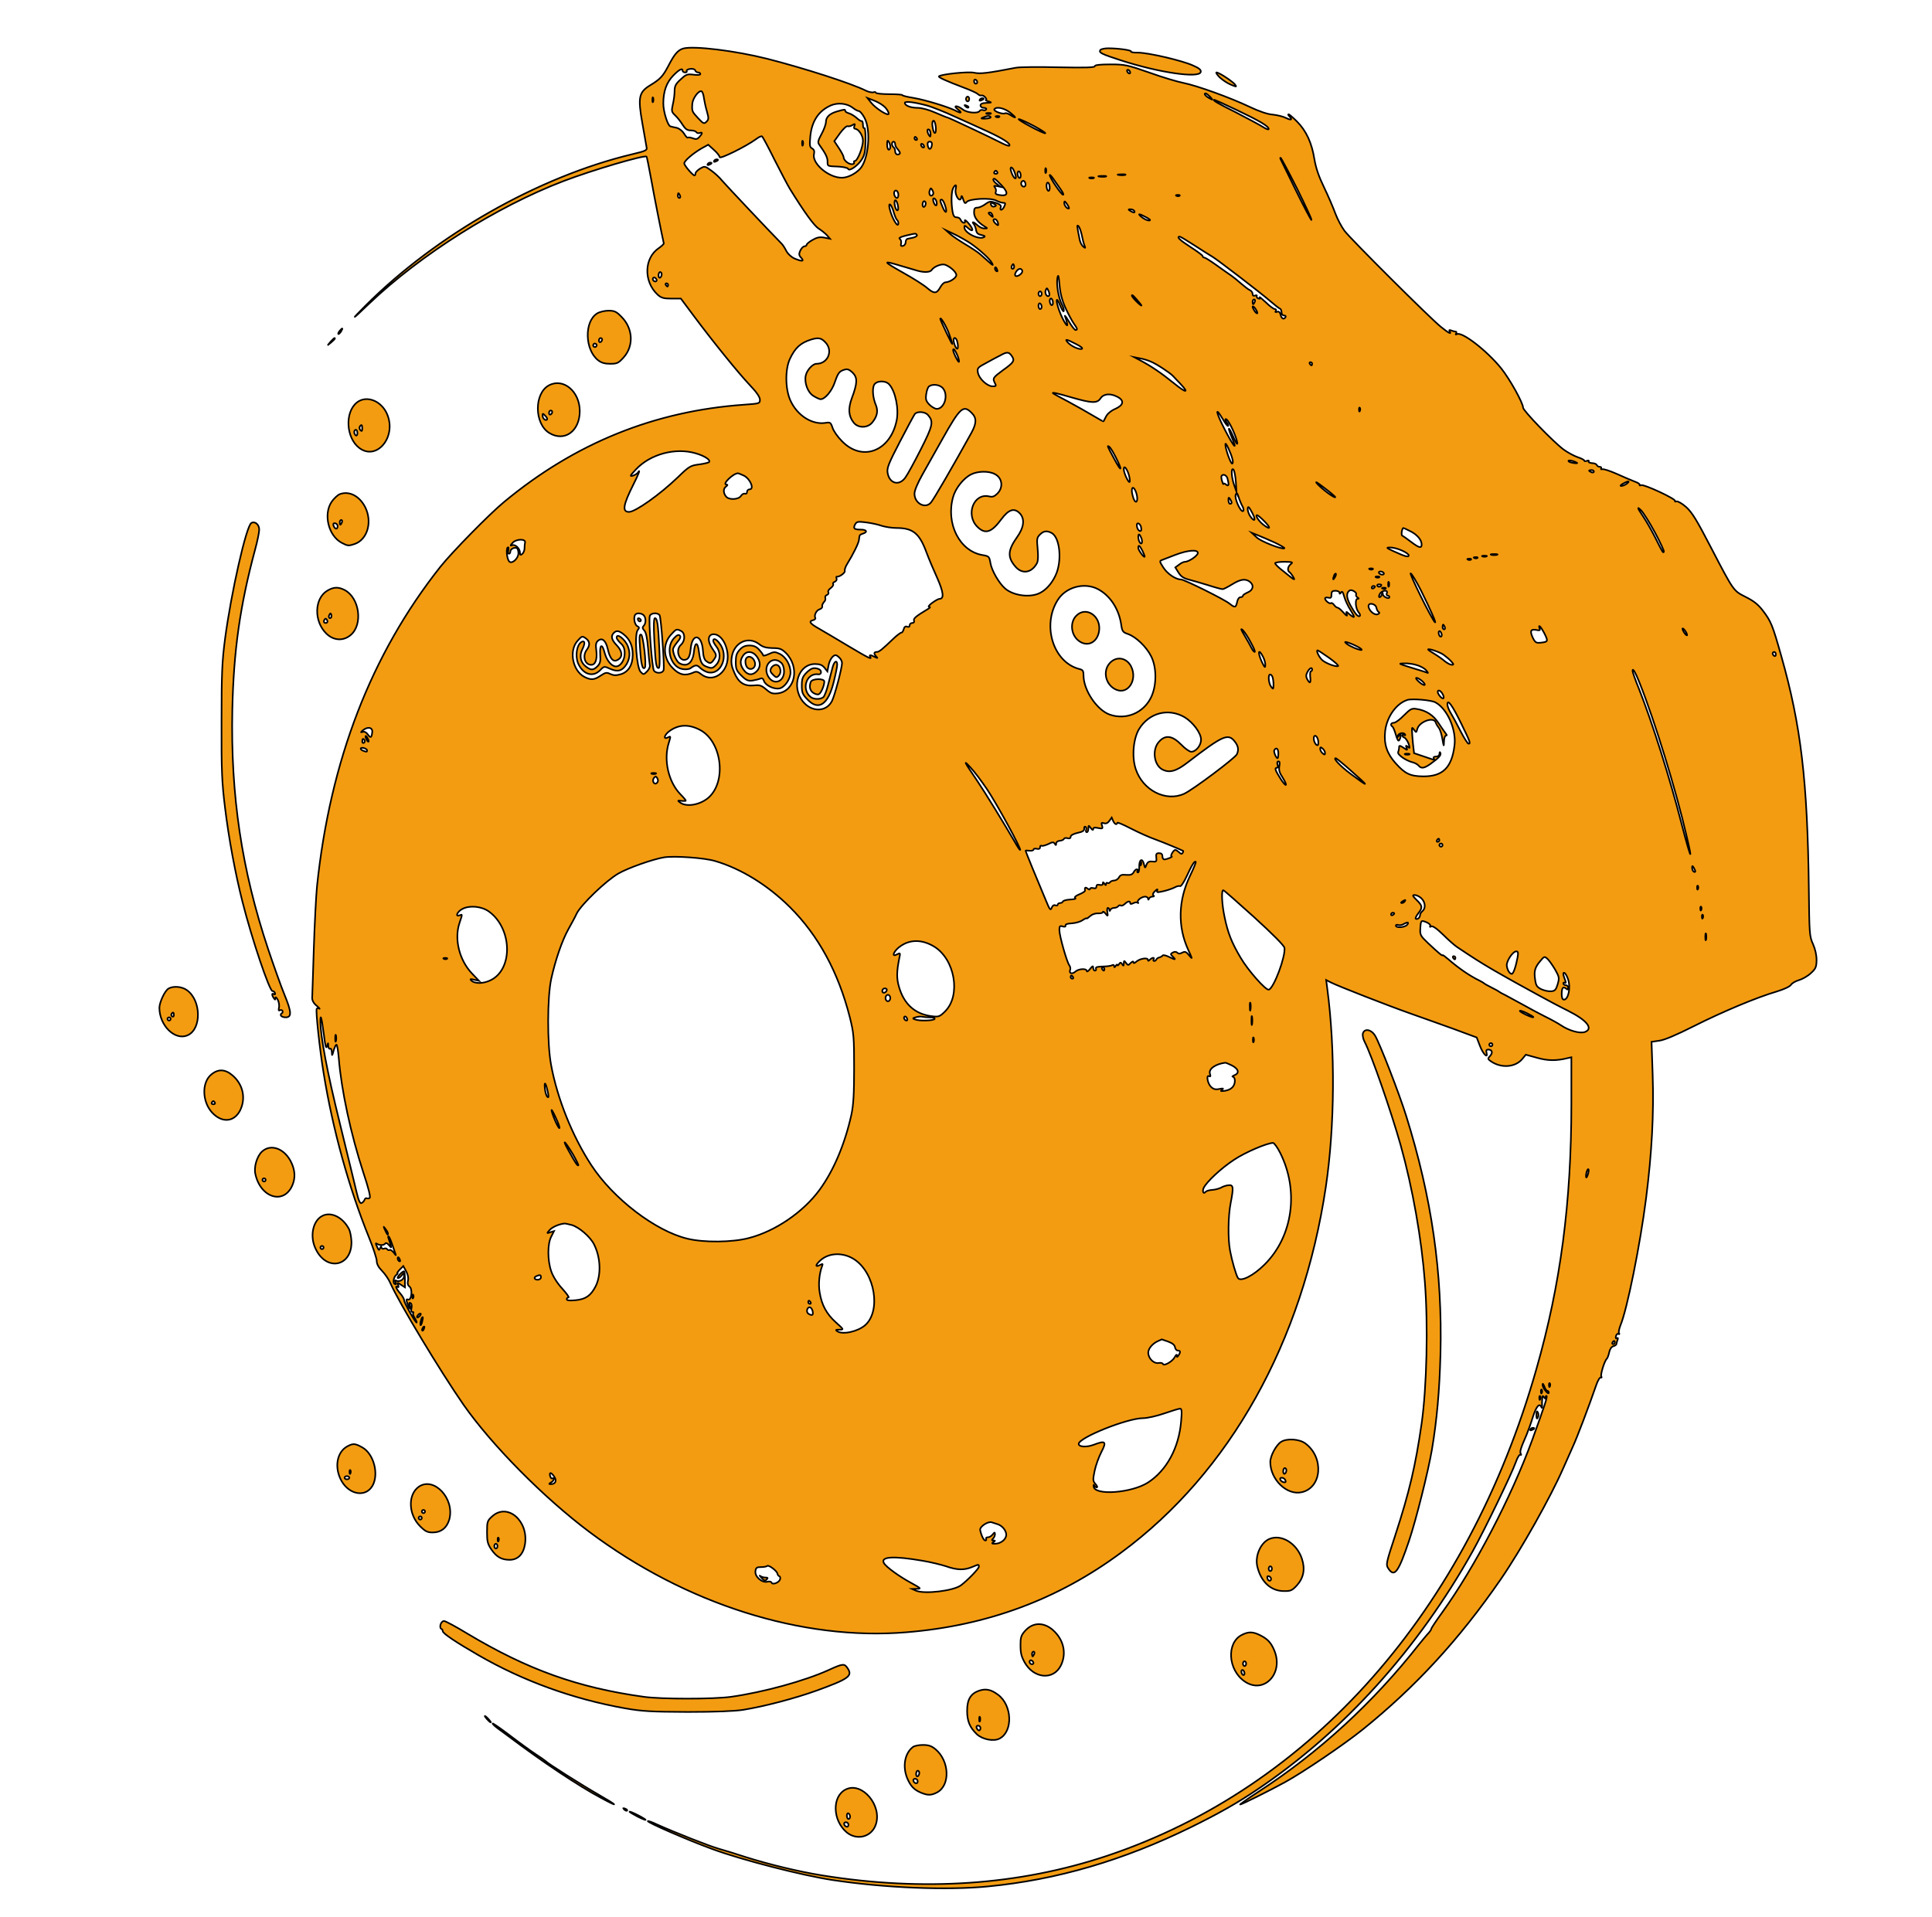 <?xml version="1.0" encoding="utf-8"?>
<!-- Generator: Adobe Illustrator 25.0.1, SVG Export Plug-In . SVG Version: 6.00 Build 0)  -->
<svg version="1.1" id="Слой_1" xmlns="http://www.w3.org/2000/svg" xmlns:xlink="http://www.w3.org/1999/xlink" x="0px" y="0px"
	 viewBox="0 0 1200 1191" style="enable-background:new 0 0 1200 1191;" xml:space="preserve">
<style type="text/css">
	.st0{fill:#F39C12;stroke:#000000;stroke-miterlimit:10;}
</style>
<path class="st0" d="M424.5,30.1c-3.4,1-5.5,3.3-9.4,10.9c-3.4,6.4-4.9,8.1-11.3,12c-7,4.3-7.7,7.4-4.8,23.7
	c1.2,7,2.4,13.7,2.6,14.8c0.5,1.9-0.5,2.3-9.3,4.4c-57.8,13.9-121.2,49.9-165.3,94c-9.8,9.8-8.5,9.1,2.3-1.3
	c31.9-30.4,79.1-60.2,120.7-76.1c17.8-6.8,50.4-16.4,51.6-15.2c0.2,0.2,1.5,6.7,2.9,14.3c1.9,10.8,6.6,34.4,7.8,39.6
	c0.1,0.3-1.3,1.7-3.2,3c-9.1,6.2-9.4,20.7-0.7,28.8c2.3,2.1,3.8,2.5,8.6,2.5h5.9l8.2,11c12.2,16.3,27.4,35.1,34.6,42.7
	c4.2,4.4,6.3,7.4,6.3,9.1c0,2.4-0.2,2.4-9.7,3.1c-55.8,3.9-105.2,23.9-149.3,60.5c-9.2,7.6-32.2,31.1-39.4,40.1
	c-43.1,54.4-68.5,120.3-76.7,198.5c-0.6,6-1.5,23.6-2,39s-0.9,29.1-1,30.5c0,1.5,0.9,3.3,2.8,4.8c1.5,1.3,2.3,2.1,1.6,1.8
	c-0.6-0.4-1.4-0.3-1.6,0.1c-0.7,1.1,1.9,25.5,4.3,39.9c5.6,34.8,15.7,71.3,28.1,101.9c2.7,6.6,4.9,13.3,4.9,14.9
	c0,1.8,1.1,3.9,3.3,6.1c1.8,1.8,4.2,5.3,5.2,7.7c5.4,12.2,31,54.7,45.3,75.3c17.6,25.2,49.8,57.8,78.2,79.1
	c59.9,44.9,132.2,67.8,197,62.4c50.2-4.1,94.2-20.4,133.5-49.6c67.4-49.8,112.6-130.6,127-227.1c5.6-37.6,5.9-85.3,0.9-123.1
	l-0.7-5.4l2.9,1.5c4.5,2.3,35.5,14.4,49.4,19.3c6.9,2.4,19,6.8,26.9,9.6l14.3,5.3l2,5.2c1.8,4.9,5.2,8.4,4.1,4.2
	c-0.4-1.3,0-1.9,1-1.9c2.5,0,3.1,1.9,1.2,4c-1.6,1.7-1.5,1.9,0.8,3.5c6.4,4.2,14.8,3.5,19.1-1.5l2.3-2.8l6.9,1.9
	c6.6,1.9,12.1,2,19.2,0.2l2.2-0.5v28.8c0,61.5-6.7,112.3-21.7,164.8c-42.7,150.1-139.7,260-266.8,302.5
	c-54.6,18.2-113.9,22.3-177,12.1c-14.3-2.3-33-6.8-47.5-11.4c-5.8-1.9-13.2-4.2-16.5-5.1c-5.8-1.6-27.5-10.2-38.4-15.1
	c-2.9-1.4-5.5-2.3-5.7-2.1c-0.8,0.7,25,11.9,40.1,17.4c18.1,6.7,55.9,16.4,74.5,19.2c32.2,4.9,71.2,6.5,96.6,4
	c42.8-4.1,84.1-16.2,126.1-36.8c17.3-8.5,28.9-15.1,41.2-23.4c53.6-36,99.8-87.2,133.9-148.2c7.3-13.1,24.1-47.8,26.7-55.2
	c1-2.9,2.3-4.9,2.8-4.6c0.6,0.4,0.7,0.1,0.3-0.6c-0.8-1.2-0.1-3.4,3.5-11.6c0.9-2.2,2.8-7.3,4-11.3c2.2-6.8,4.1-8.8,5.3-6
	c0.2,0.7,0.4,0.4,0.4-0.7c-0.1-1.1,0-3.1,0.1-4.5c0.1-2,0.3-2.2,1.1-1s1,1.2,1,0.1c0-0.8,0.3-1.2,0.6-0.9c0.6,0.7-1.1,5.7-8.9,27.3
	c-13.1,35.8-35.7,79.1-56,107.3c-3.7,5.1-6.7,9.6-6.7,10.1c0,0.4-0.8,1.6-1.8,2.7c-1,1-3.6,4.2-5.8,6.9
	c-28.4,36.2-62.3,67.3-99.5,91.4c-6.8,4.4-12,8.1-11.6,8.1c0.9,0,18.4-8.7,27.7-13.8c11.2-6.1,37-23.6,48.4-32.8
	c32.9-26.5,60.1-56.1,85.8-93.4c12.6-18.3,31.1-51.3,38.8-69c1.8-4.1,4.5-10.2,6-13.5c2.5-5.4,9.7-24.3,14.5-38.2
	c1-2.9,2.3-4.9,2.8-4.6c0.6,0.3,0.7,0.1,0.3-0.6c-0.7-1.1,2.1-10.1,3.5-11.1c0.3-0.3,1-2,1.4-3.9c0.4-2,1.4-3.5,2.6-3.8
	c1-0.3,1.9-0.9,1.9-1.3c0-0.5,0.3-1.6,0.7-2.6c0.4-1.1,0.3-1.5-0.4-1.1c-0.7,0.5-0.9,0-0.6-1.3c0.3-1.1,1-1.7,1.6-1.3
	c0.6,0.3,0.7,0.1,0.3-0.5s0.1-2.8,0.9-4.9c4.1-9.7,12.2-49.8,15.9-78.8c3.6-28.5,4.9-52.4,4.1-76.7l-0.7-20.6l4.8-0.7
	c3.2-0.4,10.7-3.6,21.4-9c18.1-9.1,39.1-17.9,51.4-21.5c4.6-1.4,8.3-3.1,9-4.2c0.6-1,2.8-2.3,4.9-2.9c2.1-0.6,5.5-2.5,7.4-4.3
	c3.1-2.8,3.5-3.8,3.6-8.1c0-3.2-0.8-6.8-2.2-10c-2.2-4.8-2.3-6.4-2.6-34c-0.8-67.6-4.9-101.8-17.1-144.9
	c-5.5-19.5-6.4-21.6-11.4-28.2c-2.9-3.8-5.6-6-10.6-8.5c-7.8-4-7.3-3.1-21.9-31.2c-8.7-16.8-11.6-21.5-15.3-24.8
	c-2.5-2.2-5.2-3.7-5.9-3.4c-0.8,0.2-1.2,0.1-0.9-0.3c0.7-1.2-19.3-10.5-21-9.8c-0.8,0.3-1.3,0.2-1-0.2c0.3-0.5-1.2-1.4-3.2-2.1
	c-2-0.8-7.1-2.9-11.2-4.8c-4.1-1.8-8-3.1-8.8-2.8c-0.7,0.2-1,0-0.7-0.5c0.3-0.6,0-1-0.9-1c-0.8,0-1.6-0.5-1.8-1.1s-1.5-1.2-3-1.2
	c-1.4-0.1-2.4-0.6-2-1.1c0.3-0.5-0.2-0.7-1.1-0.3c-1,0.3-1.7,0.3-1.7-0.2c0-0.4-1.9-1.4-4.1-2.1c-2.3-0.8-6.2-2.9-8.8-4.8
	c-6.4-4.8-25.1-24.1-25.1-26c0-2.9-8.3-17.8-13.6-24.4c-8.9-11-24.5-23.1-27.6-21.2c-0.7,0.4-0.8,0.3-0.4-0.4
	c0.4-0.7,0.3-1.2-0.3-1.2c-0.5,0-1.7-0.3-2.7-0.7c-1.3-0.5-1.5-0.3-0.9,0.7c1.2,1.9-0.8,0.9-5.6-3c-6.6-5.3-55.9-54.4-59.8-59.6
	c-1.8-2.4-4.4-7.3-5.7-10.8c-1.3-3.6-4.4-10.8-7-16.2c-3.3-6.8-5.1-12.1-6-17.5c-1.6-10.1-5-17.5-10.7-23.3
	c-2.5-2.5-4.9-4.6-5.3-4.6c-0.5,0-0.3,0.5,0.4,1.2c2.2,2.2,1.3,2.7-2,1.1c-1.7-0.9-5.4-1.8-8.2-2.1c-3.3-0.2-8.5-2-14.6-4.9
	c-12-5.7-32.5-13.1-41-14.8c-3.6-0.7-13.1-3.5-21.1-6.4c-13.7-4.8-15.3-5.1-24.3-5.1c-6.5,0-9.6,0.4-9.6,1.1c0,0.9-6,1-22.5,0.7
	c-12.3-0.3-24.4-0.2-26.7,0.3c-17,3.3-21.9,3.9-25.6,3.1c-3.7-0.9-20.6,0.9-22,2.2c-0.6,0.6,4.5,2.9,15.6,7.1c4,1.5,7.8,3.2,8.5,3.9
	s1.7,1.1,2.3,0.9c0.6-0.2,1.7,0.3,2.4,1.2c0.7,0.8,0.9,1.5,0.4,1.6s0.2,0.5,1.6,0.9c2.2,0.7,2.1,0.8-1.2,0.9
	c-2.7,0.1-3.8,0.6-3.8,1.6c0,0.8,0.9,1.5,2.1,1.5c1.1,0,1.8,0.4,1.4,1c-0.3,0.5-1.2,0.7-1.9,0.4c-0.8-0.3-1.7-0.1-2.1,0.5
	c-1.1,1.8-7.8,1.2-10.5-0.9c-1.4-1.1-3.2-2-4-2c-1,0-0.7,0.7,1,2c2.9,2.3,2,2.6-1.8,0.6c-4.6-2.3-18.4-6.5-25.9-7.8
	c-3.9-0.6-7-1.4-6.8-1.7s-3.5-0.6-8.1-0.6s-8.4-0.4-8.4-0.9c0-0.4-0.7-0.6-1.4-0.3c-0.8,0.3-2.9-0.1-4.6-0.9
	c-8.9-4.5-38-13.9-61.5-19.9C456.6,31.5,431.2,28.4,424.5,30.1z M433.6,45c0.8,0,1.4,0.4,1.4,1s-1.8,0.7-4.2,0.4
	c-3.9-0.5-4.7-0.2-8,2.9c-3.1,2.8-3.8,4.1-3.8,7.3c0,2.1-0.5,5.9-1.1,8.3c-0.9,4.1-0.8,4.6,1.4,6.7c1.3,1.2,3.4,3.8,4.6,5.8
	c1.8,2.8,2.9,3.6,5.1,3.6c1.6,0,3.2,0.5,3.5,1.1c0.4,0.6,1.3,0.8,2.1,0.5c1.9-0.7,1.8,0.3-0.2,2.5c-1.3,1.4-2.1,1.6-4.1,0.8
	c-1.4-0.5-2.8-0.7-3.1-0.4c-0.3,0.3-1.3-0.8-2.3-2.5c-1.1-1.7-3-3.2-4.6-3.6c-1.5-0.3-3.3-0.7-3.9-0.9c-1.7-0.5-4.4-9.2-4.4-14.2
	c0-7.6,2-13.1,6.2-17.4C422,43,424,42.1,424,44c0,0.5,0.7,1,1.6,1c0.8,0,1.3-0.4,0.9-0.9c-0.3-0.5,0.7-1.1,2.2-1.3
	c1.6-0.2,2.9,0.2,3.1,0.9C432,44.4,432.8,45,433.6,45z M702,45.1c0,0.6-0.4,0.7-1,0.4c-0.5-0.3-1-1.1-1-1.6c0-0.6,0.5-0.7,1-0.4
	C701.6,43.8,702,44.6,702,45.1z M607,51.1c0,0.5-0.4,0.9-1,0.9c-0.5,0-1-0.7-1-1.6c0-0.8,0.5-1.2,1-0.9
	C606.6,49.8,607,50.5,607,51.1z M437.2,60.8c0.3,2,1.1,5.8,1.9,8.5c1.2,4.2,1.1,4.9-0.3,6.3c-1.5,1.5-1.9,1.3-5.2-2.2
	c-3.8-4.1-3.9-4.3-3.6-8.9c0.2-3.3,3.9-8.4,5.7-7.8C436.3,56.9,437,58.8,437.2,60.8z M751.6,60.1c1.9,2.2,1.9,2.2-0.3,1
	c-2.4-1.2-3.9-3.1-2.5-3.1C749.3,58,750.5,59,751.6,60.1z M405.7,63.2c-0.3,0.7-0.5,0.2-0.5-1.2s0.2-1.9,0.5-1.3
	C405.9,61.4,405.9,62.6,405.7,63.2z M549.8,66.7c1.2,1.3,2.2,3.1,2.2,3.9c0,1.9-8-3.1-11-6.9l-2.2-2.8l4.4,1.7
	C545.5,63.5,548.5,65.3,549.8,66.7z M768.5,68.5c14.2,6.8,19.5,9.9,19.5,11.7c0,0.5-1.5,0-3.2-1.1c-1.8-1.2-9.5-5.3-17-9.2
	C755.9,64,752.6,62,754.4,62C754.6,62,760.9,64.9,768.5,68.5z M576,65.6c3,0.9,10.5,3.8,16.5,6.6c6.1,2.7,15.5,7,21,9.5
	c9.5,4.4,14.5,7.6,13.4,8.8c-0.3,0.3-2.3-0.4-4.5-1.5c-6.9-3.6-33.3-16-33.9-16c-0.4,0-3.7-1.4-7.5-3c-4-1.8-8.6-3-11-3
	c-4.4,0-8-1.4-8-3.1C562,62.7,567.7,63.4,576,65.6z M529.6,66.9c1.5,1.2,3.2,2.1,3.9,2.1c0.6,0,2.2,1.8,3.4,4.1
	c4.3,7.6,2.6,26.5-2.9,32c-3.1,3.1-7.4,5.2-10.9,5.3c-8.3,0.2-19-8.9-17.5-14.8c0.4-1.7,0-2.7-1.2-3.4c-1.5-0.8-1.6-1.9-1.1-7.5
	c0.9-9.4,5.1-15.8,12.7-19.2C520.4,63.6,526.1,64.2,529.6,66.9z M627.5,70c4,3.2,4,4,0,1.4c-1.3-0.9-2.8-1.3-3.3-1
	c-1.4,0.8-7.3-1.4-6.6-2.5C618.7,66,623.8,67.1,627.5,70z M615.3,70.7c-0.7,0.2-1.9,0.2-2.5,0c-0.7-0.3-0.2-0.5,1.2-0.5
	S615.9,70.4,615.3,70.7z M615.3,72.7c0.3,0.5-1.1,0.9-3.2,1c-2.7,0.1-3.1-0.1-1.6-0.7C613.1,71.9,614.8,71.8,615.3,72.7z
	 M620.7,72.6c-0.3,0.3-1.2,0.4-1.9,0.1c-0.8-0.3-0.5-0.6,0.6-0.6C620.5,72,621.1,72.3,620.7,72.6z M642.1,78.2
	c4.4,2.4,7.6,4.4,7.1,4.6c-0.5,0.1-4.7-1.8-9.3-4.3c-4.6-2.4-7.8-4.5-7.1-4.5C633.6,74,637.7,75.9,642.1,78.2z M581.2,78.6
	c0.5,4-0.7,5.6-1.6,2.1c-0.8-3.2-0.7-5.7,0.3-5.7C580.4,75,581,76.6,581.2,78.6z M578,83.3c0,1.8-0.2,1.9-1,0.7
	c-1.3-2-1.3-4.3,0-3.5C577.6,80.8,578,82.1,578,83.3z M481,99.1c3.9,7.7,8.2,15.9,9.6,18.2c9.1,14.7,15.1,23,17.9,24.7
	c1.7,1.1,4,2.9,5.1,4.1l1.9,2.2l-3.6-0.7c-2.8-0.5-4.6-0.1-7.3,1.5c-2,1.1-3.6,2.5-3.6,3s-0.6,0.9-1.3,0.9c-0.8,0-1.9,1.2-2.6,2.6
	c-1,2.2-0.9,3,0.5,4.5c2.1,2.3,0.7,2.5-4.1,0.5c-2-0.9-4.1-2.8-5.1-4.7c-0.9-1.8-2.2-3.8-2.8-4.4c-7.4-7.5-35-36.8-37.2-39.4
	c-1.5-1.9-4.6-4.7-6.7-6.2c-3.9-2.8-4-2.8-6.8-1.2c-1.6,1-2.9,2.3-2.9,3s-0.3,1.3-0.6,1.3c-1.1,0-6.4-6.2-6.4-7.5
	c0-1.6,5.5-6.3,10.9-9.4l4-2.2l3.5,3.2c2,1.7,3.6,3.8,3.6,4.5c0,1.5,16.5-6.7,22.5-11.1c1.7-1.3,3.3-2.1,3.8-1.8
	C473.7,84.9,477.2,91.4,481,99.1z M569.5,86c0.3,0.5,0.1,1-0.4,1c-0.6,0-1.1-0.5-1.1-1c0-0.6,0.2-1,0.4-1
	C568.7,85,569.2,85.4,569.5,86z M498.7,90.2c-0.3,0.7-0.5,0.2-0.5-1.2s0.2-1.9,0.5-1.3C498.9,88.4,498.9,89.6,498.7,90.2z M553,91.2
	c0,1-0.4,1.8-1,1.8c-0.5,0-1-1.5-1-3.3c0-2.4,0.3-2.8,1-1.7C552.5,88.8,553,90.3,553,91.2z M556,89.6c0,0.8,0.7,2.2,1.5,3
	c0.8,0.9,1.5,2,1.5,2.5s-0.7,0.9-1.5,0.9s-1.5-0.9-1.5-1.9c0-1.1-0.4-2.3-1-2.6c-0.5-0.3-1-1.3-1-2.1c0-0.8,0.5-1.4,1-1.4
	C555.6,88,556,88.7,556,89.6z M578.8,90.2c-0.2,1.3-0.7,2.3-1.3,2.3c-0.5,0-1.1-1-1.3-2.3c-0.2-1.5,0.2-2.2,1.3-2.2
	S579,88.7,578.8,90.2z M574,91.1c0,0.6-0.4,0.7-1,0.4c-0.5-0.3-1-1.1-1-1.6c0-0.6,0.5-0.7,1-0.4C573.6,89.8,574,90.6,574,91.1z
	 M805.6,117.1c5.2,10.5,9.3,19.3,9,19.6c-0.2,0.3-4.6-8-9.7-18.4c-5-10.3-9.4-19.1-9.6-19.6c-0.2-0.4-0.2-0.7,0.1-0.7
	S800.3,106.6,805.6,117.1z M630,106.6c0.6,1.4,1,3,1,3.5c0,1.9-1.8-0.1-2.8-3.1C626.8,103.3,628.6,102.9,630,106.6z M649.7,107.2
	c-0.3,0.7-0.5,0.2-0.5-1.2s0.2-1.9,0.5-1.3C649.9,105.4,649.9,106.6,649.7,107.2z M619.5,107c0.3,0.5-0.1,1-1,1s-1.3-0.5-1-1
	c0.3-0.6,0.8-1,1-1S619.2,106.4,619.5,107z M634,109.1c0,1.1-0.4,1.7-1,1.4c-0.5-0.3-1-1.5-1-2.6s0.5-1.7,1-1.4
	C633.6,106.8,634,108,634,109.1z M659.2,118.2c1.1,1.6,1.6,2.8,1.1,2.8c-1.1,0-8.3-10.6-8.3-12.2c0-0.6,1.2,0.7,2.6,2.8
	C656.1,113.7,658.1,116.7,659.2,118.2z M698.8,108.7c-1,0.2-2.8,0.2-4,0c-1.3-0.2-0.5-0.4,1.7-0.4
	C698.7,108.2,699.7,108.4,698.8,108.7z M686.8,109.7c-1,0.2-2.8,0.2-4,0c-1.3-0.2-0.5-0.4,1.7-0.4
	C686.7,109.2,687.7,109.4,686.8,109.7z M679.3,110.7c-0.7,0.2-1.9,0.2-2.5,0c-0.7-0.3-0.2-0.5,1.2-0.5S679.9,110.4,679.3,110.7z
	 M622.1,115.1c4.4,4.7,4,6.9-1.1,6.1c-2.3-0.3-3-0.9-2.5-1.9c0.3-0.9,0.1-2.1-0.5-2.8c-0.9-1.1-0.6-1.2,1.2-0.9l2.3,0.5l-2.2-1.7
	c-2.2-1.5-3.1-3.4-1.7-3.4C618,111,620,112.9,622.1,115.1z M637,114.6c0,1.6-1.6,1.9-2.5,0.4c-0.8-1.3,0.4-3.2,1.6-2.5
	C636.6,112.9,637,113.8,637,114.6z M652,116.6c0,1.4-0.4,2.2-1,1.9c-0.5-0.3-1-1.7-1-3.1s0.4-2.2,1-1.9
	C651.6,113.8,652,115.2,652,116.6z M593.6,117.5c-0.6,2.4,1.1,6.5,2.6,6.5c0.5,0,0.8-0.8,0.9-1.8c0.1-0.9,0.6-0.2,1.1,1.5
	c0.9,2.7,1.3,3,2.2,1.8c1.6-2.1,14.9-2.8,18.4-0.9c1.5,0.8,3.4,1.4,4.4,1.4c1.4,0,1.4,0.4,0.5,2.4c-1.2,2.5-3,2.6-2.1,0.2
	c0.4-0.9-0.7-1.8-3.1-2.6c-3.3-1.1-4-1-6.6,0.9c-1.5,1.1-3.7,2.1-4.9,2.1c-1.6,0-2,0.6-2,3c0,3,2.3,6.1,6.6,8.7
	c1.9,1.2,1.9,1.2-0.2,1.2c-1.1,0.1-3-0.8-4.2-1.9c-2.4-2.2-4-2.7-2.3-0.7c0.6,0.8,1.2,2.4,1.4,3.8c0.3,1.7,1.2,2.5,3.3,2.9
	c2,0.4,2.5,0.8,1.6,1.3c-3,1.9-12.2-2.6-12.2-6c0-1.4,0.2-1.4,1.8,0c3.9,3.5,4.3,1.5,0.6-2.8c-1.5-1.7-2.4-2.2-2.1-1.3
	c0.7,2.1-1.9,1.4-2.7-0.8c-0.3-0.8-1.4-1.4-2.4-1.4c-1.5,0-2.1-0.9-2.6-3.8c-0.9-5.6-0.7-12.1,0.4-14.3
	C593.5,114.2,594.3,114.5,593.6,117.5z M579.2,121.2c-1.3,1.3-2.6-0.8-1.7-3c0.6-1.6,0.7-1.6,1.7,0.1
	C579.9,119.6,579.9,120.5,579.2,121.2z M558,121.1c0,1-0.4,1.9-0.9,1.9c-1.2,0-2.3-2.9-1.5-4.1C556.4,117.5,558,118.9,558,121.1z
	 M422.4,121.5c0.3,0.8,0.1,1.5-0.4,1.5c-0.6,0-1-0.7-1-1.5s0.2-1.5,0.4-1.5C421.6,120,422,120.7,422.4,121.5z M732.7,121.6
	c-0.3,0.3-1.2,0.4-1.9,0.1c-0.8-0.3-0.5-0.6,0.6-0.6C732.5,121,733.1,121.3,732.7,121.6z M581.8,125.9c0.4,2.8-1.3,2-2.1-0.9
	c-0.3-1.4-0.1-2,0.6-1.7C581,123.5,581.7,124.7,581.8,125.9z M557.9,129.3c0.1,1-0.3,1.6-0.8,1.3c-1.1-0.7-2-5.3-1.2-6.1
	C556.6,123.8,557.8,126.8,557.9,129.3z M587,127.6c1.6,4.8,0.4,5.6-1.5,1.1c-1.8-4.2-1.8-4.7-0.6-4.7
	C585.4,124,586.4,125.6,587,127.6z M575,126.4c0,0.8-0.4,1.8-1,2.1c-0.5,0.3-1-0.3-1-1.4c0-1.2,0.5-2.1,1-2.1
	C574.6,125,575,125.6,575,126.4z M664,129.3c0,0.5-0.7,0.4-1.5-0.3s-1.5-2-1.5-2.9c0.1-1.3,0.3-1.3,1.5,0.3
	C663.3,127.5,664,128.8,664,129.3z M617.8,126.9c1.1,0.7,1.1,0.9-0.1,1.4c-0.9,0.3-1.8-0.1-2.1-0.9
	C615,125.8,615.8,125.6,617.8,126.9z M555,131.5c0.7,2.5,1.7,4.8,2.1,5.1c0.5,0.3,0.9,1.2,0.9,2c0,3.7-4-2.9-5.4-8.9
	C551.5,125.1,553.7,126.7,555,131.5z M704.5,131c0.8,1.3-0.5,1.3-2.5,0c-1.3-0.8-1.3-1,0.2-1C703.1,130,704.2,130.4,704.5,131z
	 M616.4,133.6c0.5,1.4,0.4,1.5-0.9,0.4c-1.7-1.4-1.9-2-0.6-2C615.4,132,616.1,132.7,616.4,133.6z M712,135c2.4,1.3,2.9,1.9,1.7,2
	c-1.1,0-3-0.9-4.4-2C706.1,132.5,707.4,132.5,712,135z M619.9,138.6c0.3,1.6,0.1,1.7-1.3,0.5c-1.9-1.6-2.1-3.4-0.3-2.9
	C618.9,136.5,619.7,137.5,619.9,138.6z M671.9,146c0.5,2.5,1.2,5.4,1.7,6.5c0.7,1.8,0.6,1.8-0.8,0.7c-0.9-0.7-1.9-2.7-2.2-4.3
	c-1.8-9-1.8-9.4-0.7-8.4C670.5,141.1,671.4,143.6,671.9,146z M603,151.3c5.7,4,11.9,9.6,13.2,12.2c0.9,1.6,0.5,1.5-1.8-0.6
	c-1.6-1.4-4-3.6-5.4-4.8c-1.4-1.3-5.5-4-9.2-6.2s-8-5.1-9.5-6.4l-2.8-2.5l5.5,2.6C596,147.1,600.5,149.6,603,151.3z M569.5,146
	c0.3,0.5-0.7,1.2-2.2,1.6c-1.5,0.3-3.2,0.7-3.8,0.8c-0.5,0.2-1,1.1-1,2.2c0,1-0.8,2-1.7,2.2c-1.2,0.2-1.5-0.2-1.1-1.6
	c0.2-1.1-0.1-2.3-0.8-2.8c-0.9-0.5,0.3-1.2,3.6-2C569.2,144.8,568.8,144.9,569.5,146z M742,152.5c4.7,3,9.8,6.3,11.4,7.2
	c3.9,2.5,29.1,21.8,35.5,27.3c2.9,2.5,5.6,4.6,6.2,4.8c0.5,0.2,0.9,1.2,0.9,2.3s0.7,1.9,1.6,1.9c0.8,0,1.2,0.4,0.9,1
	c-1.1,1.7-2.4,1.1-3.1-1.4c-0.4-1.7-1.1-2.3-2.2-1.9c-1,0.4-1.3,0.2-0.8-0.5c0.4-0.7,0.2-1.2-0.6-1.2c-0.7,0-3.3-1.9-5.7-4.3
	c-2.5-2.3-4.1-3.6-3.7-3c0.5,0.9,0.2,1.1-0.8,0.7c-0.9-0.3-1.3-1-1-1.5s-0.2-0.6-1-0.3c-1.1,0.4-1.6,0-1.6-1c0-0.9-0.7-1.9-1.6-2.3
	c-0.8-0.3-3.3-2.2-5.5-4.1c-2.1-1.9-5-4.2-6.3-5.1c-1.3-0.9-5.4-3.7-9.1-6.4c-3.6-2.6-7-4.7-7.5-4.7c-0.6,0-1-0.4-1-0.9
	c0-0.4-3.4-3-7.5-5.6c-6.8-4.4-9-6.5-6.7-6.5C733.2,147,737.4,149.5,742,152.5z M559.4,165.1c3.9,1.1,8.5,2.5,10.2,3
	c4.3,1.3,8.2,1.1,9.1-0.4c1.4-2.1,5.9-3.9,8.1-3.3c3.3,1.1,7.2,4.6,7.2,6.5c0,1.7-4,4.4-6.9,4.5c-0.8,0.1-2.2,1.4-3.1,3.1
	c-2.2,4-3.8,4.1-8,0.5c-1.9-1.7-8.3-5.8-14.2-9.1C548,162.1,547.8,161.6,559.4,165.1z M629.6,166.7c-1,1-1.9-0.5-1-1.8
	c0.6-1.1,0.8-1.1,1.2,0C630,165.6,629.9,166.4,629.6,166.7z M619.4,167.6c0.3,0.8,0.2,1.2-0.4,0.9c-0.6-0.3-1-1-1-1.6
	C618,165.5,618.7,165.8,619.4,167.6z M635,168.5c0,1.6-3.4,3.8-4.3,2.8c-1-0.9,1.2-4.3,2.8-4.3C634.3,167,635,167.7,635,168.5z
	 M411,170.4c0,0.8-0.4,1.8-1,2.1c-0.5,0.3-1-0.3-1-1.4c0-1.2,0.5-2.1,1-2.1C410.6,169,411,169.6,411,170.4z M661.8,191.3
	c1.7,3.7,4,8,5.1,9.6c2.3,3.2,2.6,4.1,1.1,4.1c-0.5,0-2.4-2.4-4.1-5.3c-1.7-2.8-2.8-4.3-2.4-3.2c0.4,1.1,1,2.9,1.2,4
	c1.2,4.5-2.4-1.1-4.7-7.3c-2.6-7.1-2-9.8,0.6-3.1c1,2.3,1.9,3.8,2.1,3.2c0.3-0.7-0.3-2.6-1.2-4.3c-2.1-4.1-3.5-12.7-2.7-16.5
	c0.5-2.3,0.8-1.2,1.3,4.5C658.5,182.2,659.7,186.6,661.8,191.3z M407.7,174.6c-0.9,0.9-2.8-0.6-2.1-1.8c0.4-0.6,1-0.6,1.7,0.1
	C407.9,173.5,408.1,174.2,407.7,174.6z M415,177c0,0.5-0.2,1-0.4,1c-0.3,0-0.8-0.5-1.1-1c-0.3-0.6-0.1-1,0.4-1
	C414.5,176,415,176.4,415,177z M651.6,183.7c-1.2,1.2-2.9-1.5-2.1-3.4c0.7-1.7,0.8-1.6,1.8,0.5C651.8,182,652,183.3,651.6,183.7z
	 M647,182.5c0,0.8-0.4,1.5-1,1.5c-0.5,0-1-0.7-1-1.5s0.5-1.5,1-1.5C646.6,181,647,181.7,647,182.5z M708.5,189
	c1.1,1.4,0.3,1-1.8-0.9c-2-1.9-3.7-3.9-3.7-4.5C703,182.6,704.6,184.2,708.5,189z M654,188.1c0,1.1-0.4,1.7-1,1.4
	c-0.5-0.3-1-1.5-1-2.6s0.5-1.7,1-1.4C653.6,185.8,654,187,654,188.1z M779.4,187.5c-0.4,0.8-0.8,1.5-1,1.5s-0.4-0.7-0.4-1.5
	s0.4-1.5,1-1.5C779.5,186,779.7,186.7,779.4,187.5z M647,190.6c0,0.8-0.4,1.4-1,1.4c-0.5,0-1-0.9-1-2.1c0-1.1,0.5-1.7,1-1.4
	C646.6,188.8,647,189.8,647,190.6z M781,194.4c0,0.6-0.7,0.2-1.5-0.8c-0.8-1.1-1.5-2.5-1.5-3c0-0.6,0.7-0.2,1.5,0.8
	C780.3,192.5,781,193.9,781,194.4z M589.5,207.4c3,8.5,2.8,8.5-1.5-0.3c-2.2-4.6-4-8.7-4-9C584.1,196.4,587.9,202.9,589.5,207.4z
	 M512.5,212.5c5.2,5.1,1.9,13.5-5.4,13.5c-2.3,0-5.8,3.8-6.6,7.1c-1.1,4.5,1.2,10.8,4.8,12.9c1.8,1.1,3.7,2,4.4,2
	c2.7,0,7-5.1,8.8-10.5c2.1-6,2.8-6.9,6.2-7.9c1.7-0.5,2.9,0,4.9,1.9c3.1,3.1,3,6.5-0.5,15.8c-2.4,6.6-2.1,11.1,1.1,15.2
	c2.8,3.6,8.9,3.5,11.7-0.2c3-3.7,3.6-7.1,2.1-10.7c-1.9-4.5-2.3-10.1-1.1-12.5c1.5-2.7,7.1-2.9,9.4-0.3c3.9,4.3,6.1,15.2,4.6,22.5
	c-4,19.2-21.5,25.7-34,12.7c-2.6-2.6-5.2-6.3-5.8-8.3c-1.1-3.3-1.5-3.5-4.4-3c-8.3,1.3-17.6-4.6-21.8-14c-3.2-7.1-3.3-19.2-0.3-25.7
	c3.3-7,6.6-10,13.3-12.1C508.3,209.6,510,209.9,512.5,212.5z M594.4,211.6c0.3,0.9,0.6,2.5,0.6,3.7c0,2.7-1.6,1.1-2.5-2.6
	C591.7,209.8,593.3,208.8,594.4,211.6z M668.3,213.7c3.4,1.7,4.6,2.8,3.5,3.1c-1.9,0.4-6.9-2-8.7-4.2
	C661.2,210.4,662.3,210.6,668.3,213.7z M594.6,220.6c0.8,2,1.3,3.9,1,4.2c-0.5,0.4-3.6-5.8-3.6-7.3
	C592,215.9,593.3,217.5,594.6,220.6z M628.4,221.1c2,2.9,1.4,4-5.5,8.9c-6.2,4.6-6.5,5-4.9,8.1c0.9,1.6,0.7,1.9-1.4,1.9
	c-3.4,0-8.5-4.7-9.2-8.5c-0.5-2.8-0.2-3.2,5.1-6c3-1.7,7-3.8,8.8-4.7C625.4,218.5,626.6,218.5,628.4,221.1z M714.7,224.6
	c3.4,1.3,12,7,13.8,8.9c0.6,0.6,2.8,3,5,5.3c5.3,5.6,3,5.3-4.2-0.6c-7.9-6.4-14.6-11-21.8-14.7l-3-1.6l3.5,0.7
	C709.9,222.9,713,223.8,714.7,224.6z M815,226c0,0.5-0.2,1-0.4,1c-0.3,0-0.8-0.5-1.1-1c-0.3-0.6-0.1-1,0.4-1
	C814.5,225,815,225.4,815,226z M585.5,241c3.8,4.2,1.2,13-3.7,13c-1,0-3.1-1.2-4.5-2.6c-2.1-2.2-2.5-3.2-2-6.6
	c0.3-2.3,1.1-4.5,1.9-4.9C579.5,238.4,583.6,239,585.5,241z M665.6,246.9c12.6,3.6,15.9,3.8,18,0.5c1.9-2.8,6-3.2,10.4-0.9
	c4.5,2.3,3.9,5.2-1.3,7.5c-2.6,1.1-4.9,3.1-5.7,4.7c-0.8,1.5-1.5,2.9-1.6,3.1c-0.1,0.1-3-1.5-6.5-3.6s-10.4-6-15.4-8.7
	c-4.9-2.6-9.2-4.9-9.4-5.1C653.1,243.5,656.4,244.2,665.6,246.9z M844.7,255.2c-0.3,0.8-0.6,0.5-0.6-0.6c-0.1-1.1,0.2-1.7,0.5-1.3
	C844.9,253.6,845,254.5,844.7,255.2z M603.5,256.5c3.2,3.1,3.1,6.4-0.1,12.3c-11.8,21.3-23.5,41.5-25.2,43.4
	c-3.5,4.1-10.2,0.5-10.2-5.5c0-2,1.9-6.5,5.1-12.2c2.8-5,8.2-14.6,12.1-21.5C596.4,253,598.4,251.3,603.5,256.5z M576.3,257.7
	c3.7,4.2,3.2,6.5-4.4,21.5c-4,7.9-8.3,15.8-9.6,17.5c-3.9,5.4-9.9,3.7-11-3c-0.5-3,0.6-5.7,7.7-19.4c4.5-8.7,8.7-16.4,9.2-17.1
	C569.7,255.4,574.4,255.7,576.3,257.7z M759.6,260.5c1.4,2.5,2.9,4.4,3.2,4.1s-0.1-1.2-0.8-2.1s-1.1-1.8-0.8-2.1
	c0.8-0.7,3.5,3.9,5.8,9.7c2.6,6.9,1.7,7.7-1.1,1c-1.2-2.8-2.4-5-2.6-4.8c-0.2,0.2,0.6,2.6,1.7,5.2c3.9,9.1,1.5,6.5-4.2-4.5
	C755.2,256.2,754.3,251.6,759.6,260.5z M765.5,285.2c0.4,1.6,0.3,2.8-0.2,2.8c-1,0-4.4-9.7-4.2-12.1
	C761.2,274.2,764.5,281.3,765.5,285.2z M693,284c4.5,8.8,3.6,9.7-1,1c-4.4-8.2-4.5-8.4-3-7.5C689.6,277.9,691.4,280.8,693,284z
	 M432.1,281.6c5.5,1.6,9.2,4,8.4,5.4c-0.3,0.4-3.1,1.1-6.2,1.5c-5.4,0.7-6.2,1.1-13.3,8c-11,10.6-26.3,21.5-30.3,21.5
	c-4.4,0-3.7-4.3,2.8-17.2c3.1-6.1,4.6-10.1,2.7-7.2c-0.4,0.6-1.8,1.5-3.1,1.9c-2.1,0.6-1.8,0,1.9-3.9
	C403.9,282.1,419.5,277.9,432.1,281.6z M978.5,287c1.7,0.8,1.6,0.9-0.7,0.7c-1.5-0.2-3-0.6-3.4-1C973.4,285.7,976.1,285.9,978.5,287
	z M701,294.5c0.6,1.9,0.9,4.1,0.7,4.8c-0.5,1.3-3.7-5.3-3.7-7.8C698,288.9,699.7,290.7,701,294.5z M767.6,299.1l0.4,6.4l-1.4-4
	c-1.8-5-2.1-11.4-0.5-9.8C766.7,292.3,767.3,295.6,767.6,299.1z M990,293c0,0.5-0.7,0.7-1.5,0.4c-0.8-0.4-1.5-0.8-1.5-1
	s0.7-0.4,1.5-0.4S990,292.4,990,293z M617.9,294.5c4.7,2.4,5.4,8.3,1.6,12.1c-1.8,1.8-3.1,2.3-5,1.8c-9.6-2.4-15,11.2-7.5,18.8
	c4.9,4.9,8.8,3.7,15-4.7c4.6-6.2,8.1-7.2,11.6-3.4c3,3.4,2.4,8.6-1.9,14.6c-5.8,8.2-6,12.4-1.1,18.2c4.2,5,10.2,4.1,13.5-2.1
	c0.7-1.3,0.8-4.5,0.4-8.8c-0.6-6.1-0.5-7,1.4-8.9c2.3-2.3,4.3-2.6,7.3-1c5.2,2.8,6.6,17.6,2.4,26.4c-2.6,5.6-6.7,9.8-10.9,11.4
	c-6.2,2.4-15.7,0.8-20.4-3.3c-3.8-3.3-8.3-11.1-9.1-15.7c-0.7-4.2-0.9-4.4-5-5.1c-14.2-2.4-22.9-19.6-18.2-36.1
	c1.5-5.4,6.5-11.7,11.2-14C607.3,292.6,614.2,292.5,617.9,294.5z M462.1,295.5c4,2.1,6.6,8.5,3.4,8.5c-0.8,0-1.5,0.7-1.5,1.6
	s-0.6,1.4-1.3,1.1c-0.7-0.3-1.9,0.4-2.5,1.4c-1.5,2.3-7.4,2.6-9.2,0.4c-1.8-2.2-1.9-4.9-0.1-6.2c1.1-0.9,1.2-1.2,0.3-1.3
	c-2.9,0,4-6.8,7.1-7C458.7,294,460.4,294.7,462.1,295.5z M762.4,297.2c1.1,4.1,0.8,5.2-0.9,3.8c-0.8-0.7-1.5-0.9-1.6-0.4
	s-0.4-0.2-0.8-1.6c-0.5-1.4-0.6-2.8-0.4-3.3C759.6,294.2,761.8,295.1,762.4,297.2z M829.4,308.9c-0.6,0.6-7.8-4.7-11-8.1
	c-2-2.2-0.7-1.5,4.2,2.3C826.6,306.1,829.6,308.7,829.4,308.9z M1010.4,300.5c-1,0.8-2.6,1.4-3.4,1.4c-0.9,0-0.4-0.6,1-1.4
	C1011.3,298.6,1012.9,298.6,1010.4,300.5z M705.9,306.7c1.3,4.6-0.3,7-1.9,2.9c-0.5-1.5-1-3.6-1-4.7
	C703,301.7,704.8,302.8,705.9,306.7z M771.8,314.7c0.7,1.3,0.8,2.4,0.3,2.8c-1.5,0.9-5.5-8-4.6-10.2c0.7-1.5,1-1.2,1.9,1.7
	C770,310.9,771.1,313.5,771.8,314.7z M765,312.2c0,0.5-0.4,0.8-1,0.8c-0.5,0-1-1-1-2.3c0-1.8,0.2-1.9,1-0.7
	C764.5,310.8,765,311.8,765,312.2z M778,319c2.2,4.3,1.2,5.5-1.4,1.8c-1.5-2.1-2.2-5.8-1.1-5.8C775.7,315,776.9,316.8,778,319z
	 M1028,330.9c3.3,6.2,5.8,11.6,5.5,11.9c-0.6,0.7-0.4,1.2-5.4-8.8c-2.4-4.7-5.6-10.3-7.1-12.5c-4.1-6.1-4.5-7.2-1.7-4.5
	C1020.7,318.4,1024.6,324.6,1028,330.9z M785.5,324c4.1,4.2,3.6,5.4-0.9,1.9c-2.8-2.2-5.2-5.9-3.8-5.9
	C781.2,320,783.4,321.8,785.5,324z M547.5,326.6c2.2,0.7,6.4,1.4,9.3,1.4c10.3,0,14.3,3.3,18.7,15.3c1.5,4,4.5,11.1,6.7,15.9
	c3.8,8.6,4.3,12.8,1.4,12.8c-0.7,0-2.7,1.1-4.6,2.5c-1.9,1.4-2.7,2.5-1.9,2.5c0.9,0,0.7,0.5-0.7,1.3c-7.5,4.5-9.2,5.9-8.7,7.3
	c0.3,0.8-0.1,1.4-1.1,1.4c-0.9,0-1.6,0.7-1.6,1.5c0,0.9-0.6,1.2-1.6,0.8s-1.7,0.1-2.1,1.6c-0.3,1.1-0.9,2.1-1.4,2.1
	c-0.6,0-2.5,1.5-4.4,3.2c-8,7.7-9.5,8.8-10.9,8.8c-1.9,0-2,1.1-0.3,2.9c1,1.1,0.8,1.1-1,0.2c-2.7-1.4-3.6-1.4-2.8-0.1
	c1.2,1.9-0.7,1-13.8-6.8c-7.3-4.4-15.3-9.1-17.9-10.6c-5.7-3.2-6.7-4.6-3.9-5.3c1.1-0.3,1.8-0.9,1.5-1.4c-0.9-1.6,0.6-4.8,2.7-5.4
	c1.1-0.4,1.8-1.2,1.6-1.8c-0.2-0.7,0.3-1.8,1-2.6c0.8-0.7,1.2-1.9,0.9-2.6c-0.3-0.8,0.2-1.6,1-1.9c0.9-0.3,1.2-1.1,0.9-1.7
	c-0.4-0.6,0.2-1.7,1.4-2.5c1.2-0.9,1.9-2,1.6-2.5c-0.4-0.5,0.1-1.2,1-1.5c0.9-0.4,1.4-1.3,1.1-2c-0.3-0.8-0.2-1.3,0.2-1.2
	c1.4,0.4,5.3-2.4,4.9-3.5c-0.2-0.7,0.4-2.6,1.4-4.2c3.9-6.3,7.2-13.1,7.4-15c0.1-1.1,0.3-2.3,0.4-2.7c0-0.4,1-1,2.1-1.3
	c3.1-1,2.3-2.5-1.3-2.5c-4.2,0-4.9-0.7-3.6-3.2c1-1.8,1.7-1.9,6.7-1.3C541,324.9,545.3,325.8,547.5,326.6z M708.8,327.9
	c0.3,1.6-0.1,2.2-1,1.9c-0.7-0.3-1.5-1.5-1.6-2.7c-0.3-1.6,0.1-2.2,1-1.9C707.9,325.5,708.7,326.7,708.8,327.9z M876,330
	c4.2,2.1,7,5.4,7,8.2c0,2.6-1.6,2.2-6.6-1.6c-2.5-1.9-4.9-3.6-5.4-3.8c-0.9-0.3-0.2-4.8,0.7-4.8C871.9,328,873.8,328.9,876,330z
	 M791.9,337.1c3.5,1.7,6.1,3.2,5.9,3.5c-1.1,1-14.4-4.1-17.2-6.7l-3.1-2.9l4,1.6C783.7,333.5,788.4,335.5,791.9,337.1z M708.9,334.2
	c1,2.7,0.2,4.6-1,2.7c-1-1.5-1.2-4.9-0.4-4.9C707.8,332,708.4,333,708.9,334.2z M326.1,337.1c-0.2,0.8-0.3,2.4-0.3,3.6
	c0,1.3-0.7,2.8-1.4,3.4c-1.1,0.9-1.4,0.8-1.4-0.6c0-2.7-2.9-5.5-4.8-4.8c-1.4,0.5-1.4,0.3,0.2-1.5
	C320.6,334.7,326.8,334.6,326.1,337.1z M709.5,342c0.8,1.6,1.5,3.3,1.5,3.7c-0.1,1.4-4-3.9-4-5.3C707,338.2,707.8,338.7,709.5,342z
	 M315.7,342c-0.3,1.1-0.1,2,0.4,2s0.9-0.6,0.9-1.4c0-1.6,2.7-2.9,4.1-2c0.5,0.3,0.9,1.7,0.9,3.2c-0.1,3.3-4.2,6.9-5.8,4.9
	c-1.5-1.8-2-8.7-0.6-8.7C316,340,316,340.9,315.7,342z M870.8,342c2.3,1,4.2,2.4,4.2,3c0,1.3-2.1,0.8-9.3-2.5
	c-4.8-2.2-4.9-2.4-2.2-2.4C865.2,340.1,868.4,340.9,870.8,342z M744,343.5c0,1.7-5.6,5.5-8,5.5c-0.8,0-2.5,0.8-3.7,1.8l-2.3,1.7
	l2,3.2c1.4,2.3,3.1,3.5,6.2,4.3c2.4,0.6,7.8,2.2,12.1,3.5c4.3,1.4,8.4,2.5,9.1,2.5c0.6,0,3.3-1.4,5.9-3c5.2-3.2,8.2-3.7,11-1.6
	c2.7,2.1,2.1,5.2-1.3,6.6c-1.6,0.7-3,1.6-3,2.1s-0.7,0.9-1.5,0.9c-0.9,0-1.8,1.2-2.1,3c-0.8,3.5-1.3,3.7-4.7,1
	c-3.3-2.7-28.2-15-30.1-15c-3.3,0-8.4-3.4-11-7.4c-2.4-3.7-2.5-4.1-0.9-4.7c1-0.4,4.7-1.8,8.3-3.2C737.6,341.8,744,341.2,744,343.5z
	 M929.8,344.7c-1,0.2-2.6,0.2-3.5,0c-1-0.3-0.2-0.5,1.7-0.5S930.7,344.4,929.8,344.7z M923.3,345.7c-0.7,0.2-1.9,0.2-2.5,0
	c-0.7-0.3-0.2-0.5,1.2-0.5S923.9,345.4,923.3,345.7z M917.7,346.6c-0.3,0.3-1.2,0.4-1.9,0.1c-0.8-0.3-0.5-0.6,0.6-0.6
	C917.5,346,918.1,346.3,917.7,346.6z M913.7,347.6c-0.3,0.3-1.2,0.4-1.9,0.1c-0.8-0.3-0.5-0.6,0.6-0.6
	C913.5,347,914.1,347.3,913.7,347.6z M801.8,350.4c-2,1.5-2.4,4.1-0.8,5.1c0.5,0.3,1.5,1.6,2.2,2.8c1.3,2.5,1.4,2.6-6.4-3.7
	c-2.7-2-4.8-4.2-4.8-4.7s2.6-0.9,5.8-0.9C802.7,349.1,803.3,349.2,801.8,350.4z M852.7,353.6c-0.3,0.3-1.2,0.4-1.9,0.1
	c-0.8-0.3-0.5-0.6,0.6-0.6C852.5,353,853.1,353.3,852.7,353.6z M859.5,356c0.3,0.5-0.1,1-0.9,1c-0.8,0-1.8-0.5-2.1-1
	c-0.3-0.6,0.1-1,0.9-1S859.2,355.4,859.5,356z M829.1,358.7c-1.2,2-1.4,1.4-0.5-1.2c0.4-0.9,0.9-1.4,1.1-1.1
	C830,356.6,829.7,357.7,829.1,358.7z M882.7,367c5.8,11.7,9.9,21,8.5,19.5c-2.3-2.5-16.2-30.7-15-30.3
	C876.9,356.4,879.8,361.3,882.7,367z M856.7,358.6c-0.3,0.3-1.2,0.4-1.9,0.1c-0.8-0.3-0.5-0.6,0.6-0.6
	C856.5,358,857.1,358.3,856.7,358.6z M862.7,364.2c-0.3,0.7-0.5,0.2-0.5-1.2c0-1.4,0.2-1.9,0.5-1.3
	C862.9,362.4,862.9,363.6,862.7,364.2z M858,363.4c0,1.1-1.9,1.5-2.5,0.6c-0.3-0.5,0.1-1,0.9-1C857.3,363,858,363.2,858,363.4z
	 M681.8,365.9c7.7,4,13.2,12.4,14.6,22.2c0.6,4.1,1,4.7,4.3,5.8c5,1.8,11.4,8,14.3,13.8c3.6,7.1,3.5,18.7-0.3,26
	c-4.8,9.3-15.3,13.6-25.2,10.3c-8.1-2.7-16.5-15.2-16.5-24.4c0-2.8-0.4-3.5-2.6-4c-16.2-4.1-23.4-27.2-13.4-42.9
	C662,364.7,673.4,361.6,681.8,365.9z M854,364.4c0,0.3-0.4,0.8-1,1.1c-0.5,0.3-1,0.1-1-0.4c0-0.6,0.5-1.1,1-1.1
	C853.6,364,854,364.2,854,364.4z M860.7,365.6c-0.3,0.3-1.2,0.4-1.9,0.1c-0.8-0.3-0.5-0.6,0.6-0.6
	C860.5,365,861.1,365.3,860.7,365.6z M842.3,369.3c-0.3,0.5,0.1,1.3,0.8,1.8c1,0.6,1.1,0.9,0.1,0.9c-1.7,0-1.3,6,0.6,8.3
	c1.9,2.1,0.7,3.6-1.2,1.6c-0.8-0.8-2.6-3.6-4-6.2c-2.4-4.6-2.5-7.4-0.3-8.9C839.6,366,843,368.1,842.3,369.3z M832,368.2
	c0,0.9,0.3,0.9,0.9-0.1c0.7-1.1,1.2-0.4,2,2.5c0.6,2.2,2.4,6.1,4.1,8.7c2.9,4.7,2.6,5.2-1.3,1.9c-1.6-1.5-1.7-1.4-1.2,0.4
	c0.5,1.4-0.1,1.1-2.1-1.1c-1.5-1.7-3.1-3-3.6-3c-0.6,0-1.5-0.8-2.2-1.7c-0.7-1-1.6-1.5-1.9-1.1c-0.8,0.7-3.7-1.6-3.7-2.9
	c0-0.6,0.9-0.8,2-0.5c1.6,0.4,2,0,2-1.9s0.5-2.4,2.5-2.4C830.9,367,832,367.6,832,368.2z M861.4,368.5c-0.4,0.8-0.1,1.5,0.5,1.5
	s1.1,0.4,1.1,0.9c0,1.6-4-0.1-4.1-1.8c-0.1-1.4-0.2-1.3-0.6,0.1c-0.2,1-0.9,1.8-1.4,1.8c-0.6,0-0.5-0.8,0.1-2
	C858.3,366.6,862.3,366.2,861.4,368.5z M854.9,377.5c0.2,1.1,0.8,2.3,1.4,2.7c0.8,0.4,0.5,0.9-0.6,1.4c-2.1,0.8-5.7-2.5-5.7-5.1
	C850,374.1,854.4,375,854.9,377.5z M399.8,382.2c1.5,1.5,1.5,5.1,0,6.6c-0.9,0.9-0.8,1.6,0.4,2.9c1.1,1.2,1.8,4.8,2.3,10.8
	c0.4,4.9,0.9,9.8,1.1,10.7c0.3,0.9-0.5,2.7-1.7,3.9c-2.1,2.1-2.2,2.1-4,0.3c-2.5-2.5-4-23.4-1.8-26c1.1-1.4,1.1-1.7-0.4-2.5
	c-1.7-1-2.4-5.9-1-7.2C395.7,380.6,398.5,380.9,399.8,382.2z M409.7,382.2c0.9,1.5,3.1,31.3,2.5,34c-0.5,2.1-4.4,2.4-6,0.5
	c-1.2-1.4-3.5-31.7-2.6-34.1C404.3,380.7,408.5,380.4,409.7,382.2z M897.4,389.5c0.3,0.8,0.1,1.5-0.4,1.5c-0.6,0-1-0.7-1-1.5
	s0.2-1.5,0.4-1.5S897,388.7,897.4,389.5z M959,393c2.7,5.3,2.6,5.7-1.6,6.2c-3.1,0.4-3.7,0-5-2.3c-2.3-4.6-1.9-6.2,1.6-5.6
	c2.3,0.5,2.8,0.3,2.3-0.8C955.2,387.4,957,389.2,959,393z M776.9,399.1c1.8,3.2,2.9,5.9,2.4,5.9c-0.4,0-1.3-1-1.9-2.3
	c-0.6-1.2-2.5-4.7-4.3-7.7c-2.3-3.8-2.7-4.9-1.3-3.7C772.9,392.3,775.2,395.8,776.9,399.1z M1047.9,394.5c0,0.5-0.6,0.1-1.4-0.9
	c-0.8-1.1-1.5-2.4-1.5-3c0-0.5,0.7-0.1,1.5,1C1047.3,392.6,1047.9,393.9,1047.9,394.5z M423.1,392c2.6,1.4,2.5,6.2-0.1,8.5
	c-4.1,3.7-0.6,11.6,3.8,8.9c1.1-0.7,1.9-2.8,2.2-6.4c0.9-10,6.9-9.1,7.6,1.1c0.2,3.6,0.9,5.8,2.1,6.6c2.4,1.8,3,1.6,4.9-1.2
	c1.6-2.4,1.5-2.7-1.1-6.5c-3.3-4.8-2.9-9,0.8-9c4.6,0,8.7,6.8,8.7,14.1c0,10.1-9.4,16.3-16.4,10.8c-2.3-1.8-3.1-2-5.2-1
	c-4.8,2.1-8.4,1.4-12.4-2.7c-6.2-6.1-6.6-15.2-1.1-21.1C420.1,390.6,420.3,390.6,423.1,392z M387.4,394.1c3.8,3,5.6,7.1,5.6,12.6
	c0,6.5-2.8,10.9-7.6,12.2c-2.8,0.8-4.4,0.7-6.3-0.2c-2.3-1.1-3-1-6,1c-3.9,2.7-6.1,2.9-10.1,0.8c-7.4-3.8-9.8-16.4-4.2-22.5
	c2.6-2.9,2.8-3,5-1.5c2.6,1.9,2.8,4.3,0.7,7.1c-2.9,3.8-1.3,9.4,2.7,9.4c2.6,0,3.8-3.2,3.2-8.7c-0.5-3.8-0.3-5.2,1.1-6.3
	c2.5-2.1,4.8-0.1,6,5.2c1.2,5.5,3.1,7.9,5.3,7.1c4.1-1.5,4.2-5.3,0.2-9.5c-3.2-3.3-3.7-5.7-1.8-7.6
	C382.9,391.5,384.4,391.7,387.4,394.1z M895.3,393.5c0.4,0.8,0.2,1.7-0.2,2c-0.5,0.2-1.1-0.4-1.4-1.5
	C893.1,391.7,894.5,391.3,895.3,393.5z M471.6,400.2c2.1,1.7,4.2,2.3,8.2,2.4c4.5,0,5.7,0.5,8.3,3c8.8,8.8,5.9,23.6-4.8,25.1
	c-3.4,0.4-4.5,0.1-7.4-2.4s-4.1-2.9-7.5-2.5c-6.1,0.6-9.7-1.7-12.3-7.9c-1.8-4.1-2.1-6.2-1.6-9.7C455.9,399,464.8,394.9,471.6,400.2
	z M845.5,403.2c0.7,0.7,0.2,0.8-1.5,0.3c-3.5-1-7.8-3.3-8.5-4.5S844.1,401.7,845.5,403.2z M896.7,406.8c1.5,1.1,3.7,2.9,4.7,4.1
	c1.6,1.8,1.7,2.1,0.3,2.1c-0.8,0-2.8-1-4.4-2.3c-1.5-1.3-4.5-3.4-6.5-4.6c-2.1-1.2-3.8-2.4-3.8-2.6C887,402.6,894.2,405,896.7,406.8
	z M825.6,408.7c3.6,2.6,6.1,4.9,5.5,5.1c-1.6,0.5-7.3-1.6-9.7-3.6c-2-1.7-4.2-6.2-3-6.2C818.7,404,821.9,406.1,825.6,408.7z
	 M784.5,408c0.8,1.6,1.5,3.9,1.4,5.2c0,1.9-0.4,1.5-2-1.7C781,405.4,781.5,402.2,784.5,408z M1103,406.6c0,0.8-0.4,1.2-1,0.9
	c-0.5-0.3-1-1-1-1.6c0-0.5,0.5-0.9,1-0.9C1102.6,405,1103,405.7,1103,406.6z M521.4,408.6c0.9,0.8,1.6,2.3,1.6,3.3
	c0,3.1-4.6,20.5-6.3,23.7c-3.5,6.8-12.6,6.9-18,0.2c-7.4-9.2-2.8-23.3,7.5-23.3c3,0,4.5,0.6,5.9,2.3l1.8,2.3l0.7-3.6
	c0.6-3.5,2.7-6.5,4.4-6.5C519.5,407,520.6,407.7,521.4,408.6z M880.1,413.2c2.1,0.6,4.7,2,5.6,3.1c1.7,2,1.7,2-0.1,1.3
	c-1.1-0.4-4.3-1.4-7-2.2c-10.6-3.3-10.5-3.2-6.2-3.3C874.5,412,878,412.5,880.1,413.2z M815,416c0,0.5-0.4,1-0.8,1s-0.6,1.6-0.4,3.5
	c0.5,4-0.2,4.5-1.9,1.4c-0.8-1.6-0.8-2.7,0.2-4.5C813.4,415,815,414.2,815,416z M1018.5,424.5c9.4,23.7,22.3,65.7,29,94.5
	c4.4,18.5,2.5,14.2-3-7c-7.4-28.9-18.2-63-26.6-84.3c-2.2-5.3-3.9-10.3-3.9-10.9C1014,414.6,1015.7,417.4,1018.5,424.5z
	 M790.4,420.6c0.3,0.9,0.6,3,0.6,4.7c-0.1,3-0.1,3.1-1.5,1.3c-1.6-2.2-2-7.6-0.6-7.6C789.4,419,790.1,419.7,790.4,420.6z
	 M883.1,422.9c1.3,1.1,2.1,2.2,1.8,2.6c-0.4,0.3-2-0.5-3.5-1.9C878,420.7,879.6,420.1,883.1,422.9z M896,431.1
	c0.7,1.1,0.9,2.4,0.5,2.7c-0.7,0.7-3.5-2.5-3.5-4C893,428.2,894.9,429,896,431.1z M891.5,436.3c7.4,3.9,13.2,17,11.9,26.9
	c-1.7,13.7-7.3,19.2-19.5,19.1c-8-0.1-11.2-1.6-17.1-8.2c-5.3-5.9-7.3-11.8-6.5-19.5c0.9-9.1,6.9-17.6,13.9-19.8
	C877.2,433.9,888.9,434.9,891.5,436.3z M907.6,449.5c5.6,11.5,6,12.5,4.5,12.5c-0.5,0-2.8-3.6-5-7.9c-2.2-4.4-5-9.5-6.1-11.3
	s-2-4.1-2-5.2C899,433.9,902.1,438.2,907.6,449.5z M735.7,445.5c5.3,3.2,10.3,9.9,10.3,14c0,3.6-3.2,7.5-6.1,7.5
	c-1.1,0-3.9-2-6.3-4.5c-5.6-5.7-10-6.2-14-1.4c-4.1,4.9-2.8,14.1,2.3,16.9c4.4,2.3,8.6,1.2,15.7-4.3c22-16.9,25.2-18.3,29.3-13.1
	c2.2,2.8,2.6,5,1.4,7.9c-0.8,2.2-27.5,22.2-32.8,24.6c-11.4,5.2-25.7-2.1-30.1-15.4c-2.5-7.6-1.5-18.8,2.1-24.8
	C713.7,442.8,725.6,439.7,735.7,445.5z M434.7,453.4c13.4,6.9,16.8,31.4,5.7,41.8c-5.1,4.7-13.8,6.4-17.9,3.4
	c-1.8-1.3-1.7-1.4,0.8-1.1c1.5,0.2,2.7,0.1,2.7-0.1c0-0.3-1.5-2.1-3.4-4c-7.4-7.6-10.5-21.2-7.3-31.6c1.4-4.6,1.4-4.7-0.4-3.7
	c-3.2,1.6-2.3-1.7,1-4C421.6,450,427.8,449.8,434.7,453.4z M231.2,454.9c-0.4,3.5-1,3.8-2.8,1.3c-0.9-1.3-2.1-1.9-3.2-1.5
	c-1.3,0.4-1.3,0.2,0.3-1.1C228.5,451.2,231.6,451.9,231.2,454.9z M229,460.5c0,0.5-0.5,0.3-1-0.5s-1-2-1-2.5c0-0.6,0.5-0.3,1,0.5
	S229,459.9,229,460.5z M818.6,459.5c0.4,1.4,0.3,2.9,0,3.3c-0.9,0.8-2.6-1.8-2.6-4.1C816,456.1,817.9,456.7,818.6,459.5z
	 M226.5,459.9c0.3,0.5,0.1,1.2-0.5,1.6c-0.5,0.3-1-0.1-1-0.9C225,458.8,225.6,458.5,226.5,459.9z M228,466.1c0,1.1-0.3,1.1-2.4,0.3
	c-2.3-0.9-2-2.3,0.4-1.7C227.1,465,228,465.6,228,466.1z M823,467.7c0,1.3-0.3,1.3-1.5,0.3c-0.8-0.7-1.5-1.9-1.5-2.7
	c0-1.3,0.3-1.3,1.5-0.3C822.3,465.7,823,466.9,823,467.7z M794,468c0,1.6-0.2,3-0.5,3c-0.9,0-2.6-4.1-2-5
	C792.7,464,794,465.1,794,468z M837.9,477.7c13,11.4,13.2,12.2,0.8,2.9c-6-4.5-10.9-9.6-9.1-9.6C830,471,833.7,474,837.9,477.7z
	 M613,490.2c5.9,8.7,21.8,37.8,20.6,37.8c-0.3,0-1.7-2.1-3.2-4.8c-6.9-11.9-18.3-30.5-23.8-38.7c-8-11.7-8.5-12.9-3.7-7.6
	C605.2,479.3,609.7,485.3,613,490.2z M794.6,476c-0.4,2.3,0.1,4.1,2.1,7.1c1.4,2.2,2.3,4.2,2,4.5s-1.7-1.3-3.2-3.6
	c-3.4-5.4-4-7-2.5-7c0.7,0,0.9-0.8,0.5-2s-0.2-2,0.6-2C794.9,473,795,474,794.6,476z M407.3,480.7c-0.7,0.2-1.9,0.2-2.5,0
	c-0.7-0.3-0.2-0.5,1.2-0.5S407.9,480.4,407.3,480.7z M408.1,486.3c-1.7,1.7-3.4-1.2-1.9-3.1c1-1.1,1.3-1,2.1,0.3
	C408.9,484.6,408.8,485.6,408.1,486.3z M693.2,512c0.4,0,0.8-0.4,0.8-0.9c0-0.4,3.8,1.2,8.4,3.6c4.7,2.4,11.5,5.5,15.3,6.8
	c5.7,2.1,15.9,6.4,17.2,7.1c0.1,0.2,0,0.8-0.4,1.3c-0.4,0.8-1.1,0.6-2.1-0.4c-0.9-0.8-1.9-1.5-2.4-1.5c-1.2,0-3.4,4-2.3,4.1
	c1.1,0.1-2.9,1.7-4.4,1.8c-0.7,0.1-1.3-0.8-1.3-1.9c0-1.4-0.7-2-2.1-2c-1.6,0-2,0.5-1.7,2.7c0.3,2.5,0,2.8-2.5,2.5
	c-2.1-0.2-2.9,0.3-3.6,2c-0.9,2.3-0.9,2.3-1.6-0.5c-1-3.9-3-2.8-2.9,1.7c0.1,2-0.3,3.6-0.8,3.6s-0.6-0.5-0.3-1c0.3-0.6,0.2-1-0.4-1
	c-0.6,0-1.5,0.9-2,1.9c-0.8,1.4-1.9,1.8-4.6,1.6c-2.7-0.3-3.8,0.1-4.5,1.6c-0.6,1-1.9,1.9-3,1.9c-1,0-2.2,0.5-2.5,1
	c-0.4,0.6-1.1,0.8-1.6,0.5c-0.5-0.4-0.9,0-0.9,0.7c0,0.9-0.3,0.9-1-0.2c-0.8-1.2-1-1.2-1-0.1c0,0.8-0.7,1.1-2,0.8c-1.4-0.3-2,0-2,1
	s-0.6,1.4-2,1c-1.1-0.3-2,0-2,0.5c0,0.6-0.6,0.5-1.5-0.2c-1.4-1.1-1.9-0.7-1.6,1.3c0.1,0.4-1.5,1.5-3.6,2.3c-2.3,1-3.2,1.8-2.4,2.3
	c0.6,0.4-0.7,0.8-3.1,0.9c-2.4,0.1-4.4,0.7-4.6,1.2c-0.2,0.6-1,1-1.8,1s-1.4,0.4-1.4,1c0,0.5-0.7,0.7-1.5,0.4
	c-0.9-0.4-1.8,0.2-2.3,1.6c-0.7,1.8-1.2,1.2-3.6-4.7c-5.5-13-12.6-30.4-12.6-30.8c0-0.2,1.1-0.2,2.5,0c1.4,0.1,2.5-0.2,2.5-0.8
	c0-0.5,0.9-0.7,2-0.4c1.3,0.3,2,0,2-1c0-0.8,0.4-1.2,0.9-0.9s2.3-0.2,4.1-1c2.7-1.4,3.4-1.4,4.1-0.3c0.7,1.2,0.9,1.1,0.9-0.1
	c0-0.9,1-1.6,2.2-1.7c1.3-0.1,2.4-0.6,2.6-1.1c0.2-0.6,1.2-0.8,2.2-0.5c1.3,0.4,2,0,2-0.9s1.7-1.8,4.3-2.4c3.1-0.6,4.2-1.4,4.1-2.6
	c-0.1-1,0.3-1.5,0.8-1.2s0.7,1.2,0.4,2s-0.1,1.4,0.4,1.4c0.6,0,1-1,1-2.3c0.1-2.1,0.1-2.2,1.5-0.3c0.9,1.2,1.5,1.5,1.5,0.7
	c0-1,0.9-1.2,3.1-0.7c2.7,0.5,3,0.4,2.4-1.5c-0.6-1.7-0.4-2,1.2-1.5c1.2,0.4,2.4-0.1,3.3-1.4l1.5-2.1l0.9,2.1
	C691.9,511.1,692.7,512,693.2,512z M894,522c0,0.5-0.5,1-1.1,1c-0.5,0-0.7-0.5-0.4-1c0.3-0.6,0.8-1,1.1-1
	C893.8,521,894,521.4,894,522z M896,525c0,0.5-0.4,1-1,1c-0.5,0-1-0.5-1-1c0-0.6,0.5-1,1-1C895.6,524,896,524.4,896,525z
	 M444.2,534.9c16,4.7,32.6,14.9,46.4,28.6c17.7,17.6,30.1,40.5,37.2,68.3c2.5,10,2.7,12.2,2.7,31.7c0,16.2-0.4,22.8-1.7,29
	c-4,18.1-11,34.7-19.8,46.7c-10.1,13.8-27.5,25.7-43.9,29.9c-10.2,2.7-27.8,2.9-38.1,0.4c-19.8-4.7-46.2-24.9-59.8-45.8
	c-11.7-17.9-21.1-41.4-24.9-62.1c-2.5-13.2-2.4-42.2,0.1-53.6c2.5-11.4,6.7-23.7,10.6-30.7c1.8-3.2,4.2-7.6,5.2-9.8
	c2.8-5.6,18.1-20.3,25.8-24.8c6-3.5,21.6-9,28.5-10.1C419,531.6,437.6,532.9,444.2,534.9z M708.7,537.2c-0.3,0.8-0.6,0.5-0.6-0.6
	c-0.1-1.1,0.2-1.7,0.5-1.3C708.9,535.6,709,536.5,708.7,537.2z M739.1,544.2c-7.3,15.2-7.7,31.4-1.1,45.8c2.7,5.8,2.8,6.2,0.7,3.6
	c-2-2.4-2.6-2.7-4.4-1.8c-1.4,0.8-2.3,0.8-3.1,0c-0.6-0.6-1.6-0.7-2.7-0.1c-1.6,0.9-1.6,1.1,0,2.6c2.1,2.1,1.6,2.1-2.5,0.1
	c-1.8-0.9-3.5-1.3-3.9-0.8c-0.3,0.5-1.3,1-2.1,1.2s-1.6,0.8-1.8,1.3s-0.8,0.9-1.3,0.9c-0.6,0-0.7-0.5-0.4-1c0.9-1.4-0.8-1.3-2.3,0.2
	c-0.9,0.9-1.2,0.9-1.2,0.1c0-1.6-4.8-0.9-7.1,1c-1.2,1.1-1.9,1.3-1.9,0.5s-0.6-0.6-1.7,0.4c-1.5,1.6-1.7,1.6-2.9,0s-1.3-1.6-1.4,0.3
	c0,1.7-0.2,1.7-1,0.5c-0.9-1.3-1.1-1.3-2,0c-0.5,0.8-1,1-1,0.5c0-0.6-0.5-0.3-1,0.5c-0.7,1.1-1,1.1-1,0.2c0-0.8-0.5-1-1.2-0.6
	c-0.6,0.4-3.3,0.8-5.8,0.8c-3.4,0.1-4.6,0.4-4.3,1.3c0.3,0.7,0,1.3-0.6,1.3s-1.1-0.8-1.1-1.8c0-1.4-0.4-1.2-2,0.8
	c-1.1,1.4-2,1.9-2,1.2c0-1.7-5-1.5-7.1,0.4c-2,1.8-4.1,1.1-3.2-1.1c0.3-0.9,0-2.1-0.5-2.8c-1.5-1.8-6.2-18.4-6.2-21.9
	c0-2.5,0.3-2.8,2-2.3c1.3,0.4,2,0.2,1.8-0.5c-0.2-0.8,1.2-1.3,3.8-1.4c2.2-0.1,5.2-0.9,6.7-1.9s2.7-1.5,2.7-1.2s0.9-0.3,2.1-1.4
	c1.2-1.1,3.2-1.8,5-1.7c1.6,0.1,2.9-0.3,2.9-0.8c0-0.6,0.8-0.2,1.6,0.9c1.6,1.9,1.6,1.9,1.2-0.8c-0.3-1.5-0.1-2.7,0.3-2.7
	c0.5,0,0.9,0.6,1,1.2c0,1,0.2,1,0.6,0c0.2-0.6,1.3-1.2,2.3-1.2s2.2-0.5,2.5-1c0.4-0.6,1.1-0.8,1.6-0.5c0.5,0.4,1.6-0.1,2.5-0.9
	c1.8-1.8,3.4-2.1,3.4-0.6c0,0.7,0.6,0.7,1.9,0.1c1-0.6,2.2-0.7,2.7-0.3s0.6,0.3,0.2-0.2c-0.9-1.1,2.1-3.5,4.5-3.6
	c0.9,0,1.7,0.6,1.8,1.2c0,1,0.2,1,0.6,0c0.2-0.6,1.2-1.2,2.1-1.2c1,0,1.3-0.3,0.6-0.8c-0.6-0.4-0.3-1.4,1-2.6
	c1.3-1.3,1.8-1.5,1.4-0.4c-0.5,1.3,0,1.3,4,0.4c2.6-0.6,5.7-1.7,7-2.4c1.2-0.7,2.7-1,3.2-0.7s2.4-2.5,4.1-6.2c3.2-7,4.9-9.7,5.6-8.9
	C743,535.6,741.3,539.6,739.1,544.2z M1053,541.3c0,0.5-0.4,0.5-1,0.2c-0.5-0.3-1-1.4-1-2.3c0-1.5,0.2-1.5,1-0.2
	C1052.5,539.8,1053,540.9,1053,541.3z M1054.7,552.2c-0.3,0.8-0.6,0.5-0.6-0.6c-0.1-1.1,0.2-1.7,0.5-1.3
	C1054.9,550.6,1055,551.5,1054.7,552.2z M779,569.8c11.4,10.4,18.6,17.6,18.8,19c0.8,5.2-6.5,24.9-9.7,26
	c-1.8,0.6-12.8-11.8-17.5-19.8c-5.6-9.4-8-15.6-10-25.3c-1.7-8-2.1-16.7-0.8-16.7C760.2,553,768.8,560.6,779,569.8z M882.8,558
	c2.5,2.4,2.9,6.2,0.7,8c-0.8,0.7-1.5,1.8-1.5,2.6c0,1.5-1.8,2.9-2.7,2.1c-0.3-0.3,0.4-1.8,1.6-3.3c2.8-3.6,2.7-4.7-1-8.3
	c-2.6-2.6-2.8-3.1-1.2-3.1C879.8,556,881.6,556.9,882.8,558z M872.5,560c-0.3,0.5-1.2,1-1.8,1c-0.7,0-0.6-0.4,0.3-1
	C872.9,558.8,873.3,558.8,872.5,560z M303.6,566.2c14.4,10.3,15.3,35.5,1.4,42.6c-4.7,2.4-10.2,2.5-12.4,0.2c-0.8-0.8-0.3-1,1.9-0.4
	l3,0.7l-4.2-4.4c-8-8.3-11.3-21.5-7.9-31.5c1.9-5.8,1.9-5.5,0.1-4.8c-3,1.2-1.5-2.4,1.8-4C291.8,562.3,299.1,563,303.6,566.2z
	 M1056.7,565.2c-0.3,0.8-0.6,0.5-0.6-0.6c-0.1-1.1,0.2-1.7,0.5-1.3C1056.9,563.6,1057,564.5,1056.7,565.2z M866,567.4
	c0,0.3-0.4,0.8-1,1.1c-0.5,0.3-1,0.1-1-0.4c0-0.6,0.5-1.1,1-1.1C865.6,567,866,567.2,866,567.4z M1057.7,570.2
	c-0.3,0.8-0.6,0.5-0.6-0.6c-0.1-1.1,0.2-1.7,0.5-1.3C1057.9,568.6,1058,569.5,1057.7,570.2z M886.4,573.1c1.4,0.7,2.3,1.6,1.9,2.2
	c-0.4,0.6-0.1,0.7,0.6,0.2c0.9-0.5,3.5,1.3,7.5,5.2c3.3,3.3,7.2,6.7,8.6,7.6c10.1,6.8,14.7,9.7,22.9,14.5c5.2,3,11.8,6.7,14.5,8.2
	c2.8,1.5,9.2,5,14.2,7.8c4.9,2.7,12.8,6.9,17.5,9.2c11.7,5.9,15.7,11,10.3,13.1c-3.1,1.1-9.9-0.8-14.9-4.2c-1.6-1.1-6.1-3.6-10-5.5
	c-3.8-1.9-10.1-5.3-14-7.5c-3.8-2.1-8.6-4.7-10.5-5.7c-1.9-0.9-3.7-1.9-4-2.2s-2.3-1.4-4.5-2.5s-4.2-2.2-4.5-2.5s-1.6-1.1-3-1.8
	c-6.2-3-13.1-7.8-19.2-13.1c-2.1-1.8-3.8-3.1-3.8-2.7c0,0.7-2.5-1.4-9.1-7.6c-4.7-4.5-5-5-4.7-9.3
	C882.5,571.6,882.7,571.5,886.4,573.1z M874,574.5c-1.4,1.7-7,2.1-7,0.5c0-0.5,0.6-0.7,1.4-0.4s2.3,0.1,3.3-0.5
	C874.3,572.6,875.4,572.8,874,574.5z M1059.7,583.7c-0.3,1-0.5,0.2-0.5-1.7s0.2-2.7,0.5-1.8C1059.9,581.2,1059.9,582.8,1059.7,583.7
	z M580,587.9c13.1,7.8,17,30.3,7.1,40.3c-3.4,3.4-4.1,3.6-8.2,3.1c-10.4-1.2-17.4-7.4-20.5-18.2c-1.6-5.2-1.5-9.7,0.2-18
	c0.7-3.2,0.6-3.3-1.5-2.2c-3.9,2.1-1.7-2.7,2.6-5.4C565.7,583.5,572.9,583.7,580,587.9z M942.6,594.7c-1,5.5-2.6,10.3-3.6,10.3
	c-1.3,0-2.8-2.4-3.1-5c-0.4-2.8,3.7-9,5.9-9C942.9,591,943.1,591.9,942.6,594.7z M965.9,602.3c2.6,4.6,2.7,5.2,1.6,9.1
	c-1,3.4-1.7,4.2-3.9,4.4c-1.5,0.2-4.3-0.4-6.1-1.2c-2.9-1.4-3.5-2.3-4-6c-0.8-5.3-0.2-7.6,3.2-11.6c2.4-2.9,2.6-3,4.4-1.4
	C962.2,596.6,964.3,599.6,965.9,602.3z M277.7,595.6c-0.3,0.3-1.2,0.4-1.9,0.1c-0.8-0.3-0.5-0.6,0.6-0.6
	C277.5,595,278.1,595.3,277.7,595.6z M686,602c0,0.5-0.2,1-0.4,1c-0.3,0-0.8-0.5-1.1-1c-0.3-0.6-0.1-1,0.4-1
	C685.5,601,686,601.4,686,602z M974,608.5c1.7,5.1,0.1,12.5-2.6,12.5c-0.9,0-1.4-1.2-1.4-3.3c0-4,0.8-5.1,2.7-3.6
	c1,0.9,1.3,0.8,1.3-0.5c0-0.9-0.7-1.6-1.5-1.6s-1.5-0.5-1.5-1.1c0-0.5,0.4-0.7,1-0.4c0.7,0.4,0.7-0.3,0-2c-1.3-3.3-1.3-4.8-0.1-4
	C972.4,604.8,973.4,606.6,974,608.5z M666.5,607c0.3,0.5,0.1,1-0.4,1c-0.6,0-1.1-0.5-1.1-1c0-0.6,0.2-1,0.4-1
	C665.7,606,666.2,606.4,666.5,607z M550.8,615.2c-0.6,1.8-2.8,2.1-2.8,0.4c0-0.9,0.7-1.6,1.6-1.6C550.5,614,551,614.5,550.8,615.2z
	 M553,620c0,1.1-0.7,2-1.5,2s-1.5-0.9-1.5-2s0.7-2,1.5-2S553,618.9,553,620z M776.7,627.2c-0.2,1.3-0.4,0.5-0.4-1.7
	c-0.1-2.2,0.1-3.2,0.4-2.3C776.9,624.2,776.9,626,776.7,627.2z M952.4,631.9c-0.5,0.6-8.4-3.1-8.4-3.9c0-0.4,2,0.2,4.4,1.4
	C950.8,630.6,952.6,631.7,952.4,631.9z M777.7,636.2c-0.2,1.3-0.4,0.3-0.4-2.2s0.2-3.5,0.4-2.3C777.9,633,777.9,635,777.7,636.2z
	 M563.5,633.8c-0.8,0.8-2.5-1-1.9-2c0.4-0.6,0.9-0.5,1.5,0.3C563.5,632.8,563.7,633.6,563.5,633.8z M577.6,632c2.1,0,3.3,0.4,2.9,1
	c-0.7,1.1-9.4,1.4-12.2,0.3c-1.6-0.6-1.5-0.8,0.7-1.4c1.4-0.4,3.1-0.5,3.8-0.3C573.6,631.8,575.7,632,577.6,632z M201.1,642.2
	c0.9,7.5,1.4,9.6,2,7.8c0.7-2.5,0.7-2.5,0.8-0.2c0.1,1.3,0.6,2,1.1,1.7c0.6-0.4,1,0.6,1.1,2.2c0.1,2.5,0.2,2.4,1.1-1
	c0.6-2,1.3-3.7,1.8-3.7c0.4,0,1,3.7,1.4,8.2c1.6,20,7.5,47.4,15.3,71.3c3.2,9.6,4.6,15.2,3.9,15.7c-0.5,0.4-1.4,0.4-1.8,0.2
	c-0.5-0.3-1.1,0.1-1.4,1c-0.3,0.8-1.2,1.7-1.9,2c-0.9,0.3-1.8-1.6-3-6.7c-0.9-4-5.7-23.4-10.5-43.2c-7.8-31.5-12-53.9-12-63.1
	C199,629.3,199.8,632.4,201.1,642.2z M208.7,646.7c-0.3,1-0.5,0.2-0.5-1.7s0.2-2.7,0.5-1.8C208.9,644.2,208.9,645.8,208.7,646.7z
	 M778.7,647.2c-0.3,0.7-0.5,0.2-0.5-1.2s0.2-1.9,0.5-1.3C778.9,645.4,778.9,646.6,778.7,647.2z M927,649c0,0.5-0.4,1-1,1
	c-0.5,0-1-0.5-1-1c0-0.6,0.5-1,1-1C926.6,648,927,648.4,927,649z M765,661.8c4.2,2.1,5.1,4.8,1.8,6.1c-1.3,0.6-1.7,1-1,1
	c0.6,0.1,1.2,1.1,1.2,2.4c0,3.4-2.1,5.6-6,6.3c-2.8,0.4-3.2,0.3-2-0.6c1.2-0.9,0.8-1-1.7-0.5c-2.4,0.5-3.7,0.1-5.2-1.4
	c-2.2-2.2-3-7.8-1-6.5c0.8,0.4,0.9-0.1,0.4-1.6c-0.9-2.9,3.3-6,9.5-6.8C761.3,660.1,763.1,660.9,765,661.8z M340.4,679
	c0.5,2.5,0.3,3.1-0.5,2.3c-0.6-0.6-1.3-3-1.5-5.4C337.9,671,339.2,673,340.4,679z M347.5,700.8c-0.5,0.6-4-6.9-4.9-10.8
	c-0.3-1.4,0.8,0.4,2.4,3.9C346.7,697.4,347.8,700.5,347.5,700.8z M356,717.3c2.1,3.7,3.6,6.7,3.2,6.7c-0.8,0-1.7-1.4-6.2-9.5
	C348.6,706.6,351,708.9,356,717.3z M795.1,716.1c11.9,23.6,7.9,52.1-9.7,69.5c-6.9,6.9-14.8,10.9-16.5,8.3c-1.2-1.9-3.7-10.6-4.9-17
	c-1.4-7.4-1.2-21.6,0.4-29.6c1.9-9.8,1.7-11.4-1.4-11c-1.4,0.1-3.5,0.8-4.6,1.5c-1.2,0.6-3.7,1.3-5.5,1.4c-1.9,0.1-3.7,0.7-4.1,1.2
	c-1.2,1.7-2.2-0.2-1.2-2.4c1.8-3.8,11-12.4,19-17.6c6.9-4.6,20.3-10.3,24.1-10.4C791.4,710,793.4,712.7,795.1,716.1z M986.1,730.1
	c-0.6,1.6-1,1.8-1,0.7c-0.1-2.2,1.2-5.5,1.6-4.2C986.9,727.2,986.6,728.8,986.1,730.1z M355.1,761c4.5,1.3,11.4,7.2,13.8,11.9
	c4.2,8.2,4.6,19,1.1,26.1c-3,5.8-6.1,8.1-12.4,8.7c-3.9,0.4-5.6,0.2-5.6-0.6c0-0.6,0.5-1.1,1.1-1.1s-1.2-2.5-3.9-5.5
	c-3.1-3.4-5.7-7.5-6.8-10.7c-2.4-6.8-2.4-17.2,0-21.6l1.7-3.4l-2.3,0.7c-2.3,0.8-2.3,0.8-0.4-1.4c1.7-1.9,5.9-3.7,9.1-4
	C351.1,760,353.1,760.5,355.1,761z M241,766.4c0,1.2-0.5,0.7-1.9-2.4c-1.1-2.4-1.1-2.4,0.3-0.6C240.3,764.5,241,765.8,241,766.4z
	 M243.3,772.2c0.8,2.4,1.8,5.2,2.2,6.3c0.6,1.7,0.5,1.7-0.9-0.3c-1-1.2-2.1-2-2.6-1.7s-1.1,0.1-1.5-0.4c-0.3-0.6-1.2-0.8-2-0.4
	c-0.9,0.3-1.5-0.1-1.6-0.8c0-0.8-0.4-0.6-0.8,0.4c-0.6,1.7-0.8,1.6-1.9-0.8c-1-2.1-1-2.5,0-1.8c1.8,1.1,4.2,1,5.1-0.2
	c0.4-0.6,1.3-0.2,2.3,1c1.6,1.9,1.6,1.9,0.9-0.5c-0.4-1.4-1-3.1-1.2-3.8c-0.3-0.6-0.3-1.2,0-1.2S242.5,769.9,243.3,772.2z
	 M530.7,782.4c12.8,8.5,16.6,32,6.7,40.8c-4.6,4-13.9,6.1-17.4,3.8c-1.2-0.8-0.9-1,1.4-1c2.8,0,2.8,0-2.2-4.5
	c-5.8-5.2-8.9-10.9-10.1-18.7c-0.9-5-0.2-11.8,1.5-16.2c0.6-1.6,0.5-1.7-1.4-0.7c-2.9,1.5-2.8,0,0.1-2.7
	C514.7,778.1,523.7,777.8,530.7,782.4z M248.4,782.6c0.3,0.8,0.2,1.2-0.4,0.9c-0.6-0.3-1-1-1-1.6C247,780.5,247.7,780.8,248.4,782.6
	z M253.4,795.6c-0.4,1.7-0.1,2.9,1,3.7c2,1.5,1.2,8.9-1,8c-1.1-0.4-1.2,0.1-0.3,2.6c1.2,3.5,2.4,4.3,1.4,1c-0.5-1.5-0.4-1.9,0.5-1.4
	c0.7,0.4,0.9,1.7,0.6,3.1c-0.4,1.5-0.2,2.4,0.5,2.4c0.7,0,0.9,0.3,0.6,0.7c-0.4,0.3,0,1.7,0.9,3.1c0.8,1.3,1.4,2.5,1.2,2.8
	c-0.6,0.5-7.8-12.3-7.8-13.9c0-0.8-1.1-2.7-2.5-4.3c-2.5-2.9-3.3-5-1.5-3.9c0.6,0.4,0.7-0.1,0.3-1.2c-0.7-1.7-0.6-1.7,1.7-0.2
	l2.5,1.6v-4.8c0-2.6-0.2-4.9-0.5-5.1s-1.5,0.6-2.7,1.9s-1.7,2.3-1.1,2.3c0.6,0,1.7-0.8,2.4-1.8c1.2-1.6,1.3-1.5,1.4,0.5
	c0,2.2-3.1,4-5,2.8c-0.6-0.4-0.7,0.1-0.3,1.1c0.4,1.2,0.3,1.5-0.6,1c-1.3-0.9-0.5-4.7,1.3-5.8c0.6-0.4,0.8-0.8,0.4-0.8
	s0.3-1,1.5-2.3l2.2-2.2l1.8,3.3C253.4,791.8,253.8,794,253.4,795.6z M336,793.5c0,0.8-0.9,1.5-2,1.5c-2.2,0-2.7-1.5-0.7-2.3
	C335.4,791.8,336,792,336,793.5z M256.7,806.2c-0.3,0.8-0.6,0.5-0.6-0.6c-0.1-1.1,0.2-1.7,0.5-1.3
	C256.9,804.6,257,805.5,256.7,806.2z M503.5,809c0.3,0.5,0.1,1-0.4,1c-0.6,0-1.1-0.5-1.1-1c0-0.6,0.2-1,0.4-1
	C502.7,808,503.2,808.4,503.5,809z M504.8,814.8c0.4,2.3-0.4,2.7-2.7,1.3c-1.7-1.1-0.7-4.5,1.2-3.9
	C503.9,812.5,504.6,813.6,504.8,814.8z M260.8,817.4c-0.7,0.8-1.5,1.2-1.7,1.1c-0.5-0.6,1-2.5,2-2.5
	C261.6,816,261.5,816.6,260.8,817.4z M262.1,821.6c-0.5,1.6-1,2.1-1,1.2c-0.1-1.8,1-5.1,1.5-4.5
	C262.8,818.4,262.5,819.9,262.1,821.6z M263.3,825.5c-0.3,0.9-0.8,1.4-1,1.1c-0.3-0.3-0.2-0.9,0.2-1.5
	C263.4,823.5,264,823.8,263.3,825.5z M725.5,833.4c2.7,1,4.1,2.1,4.3,3.5c0.2,1.2,1,2.1,1.8,2.1c1.6,0,1.8,0.9,0.4,3
	c-0.9,1.3-1,1.3-1,0c0-0.8-0.6-0.4-1.3,1c-1.4,2.8-6.9,5.9-7.4,4.3c-0.2-0.6-1.4-0.8-2.6-0.6c-2.8,0.6-6.1-2.4-6.5-5.9
	c-0.3-2.7,2.5-6.2,6.3-7.8c1.1-0.5,2-0.9,2-0.9S723.3,832.7,725.5,833.4z M1003,834c0,0.5-0.5,1-1.1,1c-0.5,0-0.7-0.5-0.4-1
	c0.3-0.6,0.8-1,1.1-1C1002.8,833,1003,833.4,1003,834z M961.1,864c0.5,0,0.9,0.6,0.9,1.2c-0.1,0.7-1,0.2-2-1.1c-1.1-1.3-2-3.1-1.9-4
	c0-0.9,0.5-0.4,1.1,1.1C959.7,862.8,960.6,864,961.1,864z M962.7,861.2c-0.3,0.8-0.6,0.5-0.6-0.6c-0.1-1.1,0.2-1.7,0.5-1.3
	C962.9,859.6,963,860.5,962.7,861.2z M957.7,865.2c-0.3,0.8-0.6,0.5-0.6-0.6c-0.1-1.1,0.2-1.7,0.5-1.3
	C957.9,863.6,958,864.5,957.7,865.2z M956.7,869.2c-0.3,0.8-0.6,0.5-0.6-0.6c-0.1-1.1,0.2-1.7,0.5-1.3
	C956.9,867.6,957,868.5,956.7,869.2z M733.6,883.1c-1.4,16.4-9,30.4-20.6,37.9c-10.2,6.5-33,8.2-33.7,2.5c-0.2-1.1,0-1.4,0.3-0.8
	c0.3,0.7,1,1.3,1.6,1.3s0.3-0.9-0.7-2c-1.7-1.9-1.8-2.6-0.6-8.3c0.7-3.4,2.6-8.6,4.2-11.7c3.4-6.5,2.5-7.3-4.7-4.5
	c-4.5,1.7-9.4,1.4-9.4-0.5c0-3.9,30.2-16,40-16c2.5,0,8.4-1.3,13-2.9c4.7-1.6,9.1-3,9.9-3C734,875,734.2,876.5,733.6,883.1z
	 M344.3,917.4c1.7,2.5,0.7,4.6-2.2,4.6c-1.3-0.1-1.3-0.2,0.2-1.1c0.9-0.5,1.7-1.5,1.7-2c0-0.6-0.4-0.8-0.9-0.5s-1.1-0.3-1.4-1.4
	C341,914.3,342.4,914.5,344.3,917.4z M619.4,946.8c3,0.8,5.6,4,5.6,6.6c0,2.9-3.4,5.6-7,5.6c-2,0-2.2-0.2-1-1c1.3-0.8,1.3-1,0.1-1
	s-1.2-0.3-0.3-1.2c0.7-0.7,1.2-1.9,1.2-2.8c-0.1-1.3-0.3-1.2-1.4,0.2c-0.7,1-2.1,1.8-3,1.8c-1,0-1.4,0.4-1.1,1c0.3,0.5,0.1,1-0.5,1
	c-1,0-2.5-3.1-3.2-6.5c-0.4-2.1,4.9-5.6,7.2-4.8C616.8,946,618.4,946.5,619.4,946.8z M573.2,969.6c4.8,0.8,11.3,2.4,14.4,3.4
	c6.8,2.4,11.2,2.5,16.1,0.5c4.3-1.8,4.3-1.8,4.3-0.2c0,1.2-7.1,8.5-11.1,11.5c-4.7,3.5-22.5,5.6-27.9,3.4l-2.5-1.1l3-0.1
	c2.8,0,2.5-0.3-3.1-3.4c-7.7-4.1-16.1-10.2-17.4-12.6C546.8,966.9,555.1,966.5,573.2,969.6z M482.9,977.7c0.1,0.6,0.6,1.3,1.2,1.5
	c0.5,0.2,0.7,1.1,0.4,2c-0.8,2.1-4.8,3.5-5.3,1.9c-0.2-0.6-1.3-0.8-2.6-0.5c-3.3,0.8-7.8-3.1-7.4-6.5c0.3-2.2,0.8-2.6,3.5-2.6
	c1.7,0,3.5-0.3,3.8-0.7C477.4,971.9,482.9,976.1,482.9,977.7z"/>
<path class="st0" d="M520,69.2c-4.6,1.3-7,3.5-7,6.6c0,1.3-1.2,4.7-2.7,7.4c-2.2,4.1-2.5,5.2-1.5,6.6c3.9,5.4,5.2,8,5.2,10.4
	c0,3.2-0.3,3,7,3.3c3,0.2,5.6,0.8,5.8,1.4c0.6,1.8,6.1-2,8.5-5.9c1.8-2.8,2.2-5.1,2.3-11.7c0.1-4.5-0.3-8-0.7-7.7
	c-0.5,0.3-0.9-0.6-0.9-2s-0.3-2.5-0.8-2.4c-0.4,0.2-1.8-0.7-3.2-2c-1.4-1.2-3.5-2.5-4.7-2.8c-1.3-0.4-2.3-1-2.3-1.5
	C525,67.8,524.6,67.9,520,69.2z M530.6,78.5c-0.3,0.8-0.1,1.5,0.4,1.5c2.2,0,5,4.1,5,7.4c0,4-3.4,12.6-5,12.6c-0.6,0-0.8,0.4-0.5,1
	c0.3,0.5-0.3,1-1.4,1c-2.2,0-5.1-2.5-5.1-4.3c0-0.7-1.3-3.2-2.9-5.6l-2.9-4.4l3.5-4.9c2-2.7,4.1-4.7,4.8-4.4c0.6,0.2,1.8,0,2.6-0.5
	C531,76.7,531.3,76.8,530.6,78.5z"/>
<path class="st0" d="M443.5,100c-0.3,0.6,0.1,0.7,0.9,0.4c1.8-0.7,2.1-1.4,0.7-1.4C444.5,99,443.8,99.4,443.5,100z"/>
<path class="st0" d="M439.5,102c-0.3,0.6,0.1,0.7,0.9,0.4c1.8-0.7,2.1-1.4,0.7-1.4C440.5,101,439.8,101.4,439.5,102z"/>
<path class="st0" d="M668.5,382.5c-3.7,3.7-3.5,10.6,0.4,14.6c5.3,5.3,12.3,2.9,13.7-4.7C684.3,383,674.7,376.2,668.5,382.5z"/>
<path class="st0" d="M689.6,411.6c-5,5-3,14.1,3.8,16.9c7.4,3.1,13.3-6.4,9.1-14.6C699.7,408.6,693.7,407.5,689.6,411.6z"/>
<path class="st0" d="M396.2,384.9c0.4,1.3,1.8,1.6,1.9,0.4c0-0.4-0.5-0.9-1.1-1.2C396.3,383.9,395.9,384.3,396.2,384.9z"/>
<path class="st0" d="M397.6,403.6c0.6,9.2,1.5,12.6,2.9,11.2c1.2-1.2-1-20.1-2.3-20.6C397.1,393.9,397,395.7,397.6,403.6z"/>
<path class="st0" d="M406.4,397.7c0.8,14.7,1.2,17.3,2.7,17.3c0.7,0,0.8-4.4,0.4-12.3c-0.7-14.9-1.3-18.7-2.7-18.7
	C406.1,384,405.9,388.1,406.4,397.7z"/>
<path class="st0" d="M418.6,396.5c-5.4,5.8-2.2,17.7,5.1,19.1c2.2,0.4,4.2,0.2,5.2-0.5c3.1-2.2,4-2.2,6-0.2c1.1,1.1,3.2,2.3,4.6,2.7
	c8.5,2.1,13.5-10.3,7.3-18.1c-2-2.6-3.8-3.3-3.8-1.4c0,0.6,0.9,2.2,2,3.6c2.6,3.3,2.6,8.3,0,11.1c-2.3,2.5-2.9,2.6-6.3,1.3
	c-2.9-1.1-3.8-3-4.6-9.4c-0.8-6.3-2.5-6.1-3.1,0.4c-0.8,6.8-4.2,9.5-9,6.9c-1.7-0.9-4-5.8-4-8.6c0-0.7,1.2-2.7,2.6-4.4
	c1.9-2.2,2.4-3.4,1.6-4.2C421.5,394.1,420.4,394.5,418.6,396.5z"/>
<path class="st0" d="M383,396.1c0,0.7,1.1,2.2,2.5,3.5c1.9,1.7,2.5,3.3,2.5,6.4c0,4.1-2.6,8-5.4,8c-2.7,0-5.8-3.7-7-8.3
	c-1.6-6.2-3.2-5.6-2.8,1c0.3,4.1,0,5.5-1.7,7.2c-2.6,2.6-4.1,2.6-7.3,0.1c-3.2-2.5-4.1-6.6-2.2-10.4c1.8-3.7,1.8-5.7,0-5
	c-3.4,1.3-4.7,9.5-2.1,14.4c3.2,6.2,8.9,7.7,13.2,3.4c2.5-2.6,2.6-2.6,6.3-0.9c4.7,2.1,7.5,1.3,10.1-2.8c2.1-3.5,2.4-7.2,0.9-11.1
	C388.4,397.2,383,393,383,396.1z"/>
<path class="st0" d="M459.5,403.6c-2,2.1-2.5,3.8-2.5,7.6c0,4.4,0.4,5.4,3.5,8.5c2.9,2.9,4.1,3.4,6.8,3.1c1.7-0.3,3.9-0.8,4.9-1.2
	c1.1-0.5,1.8-0.1,2.3,1.4c0.9,2.8,6.5,5.5,9.9,4.6c3.2-0.8,6.6-6,6.6-9.9c0-4.6-3-9.7-6.7-11.5c-3-1.4-3.6-1.4-6.8,0.1
	c-1.9,0.9-3.5,1.3-3.5,0.8c0-0.4-1.1-2-2.5-3.5c-1.7-1.9-3.4-2.6-6-2.6S461.2,401.7,459.5,403.6z M469.9,407.6
	c2.6,3.4,2.7,6.8,0.1,9.4c-2.7,2.7-5.5,2.5-7.9-0.6c-2.5-3.2-2.7-6.1-0.5-9.2C463.7,404.2,467.4,404.4,469.9,407.6z M485.2,411.7
	c1.1,1,1.8,3,1.8,5.4c0,6.8-6.8,8.8-10,2.9C473.5,413.4,479.8,406.8,485.2,411.7z"/>
<path class="st0" d="M463.7,408.7c-1.2,1.1-0.8,5,0.7,6.2c1.9,1.6,4.6,0.3,4.6-2.3C469,409.2,465.6,406.7,463.7,408.7z"/>
<path class="st0" d="M479,415c-0.8,1.6-0.6,2.4,1.1,4.1c1.9,1.9,2.3,2,3.6,0.6c2.1-2.1,0.9-6.7-1.7-6.7
	C480.9,413,479.6,413.9,479,415z"/>
<path class="st0" d="M517.1,414.7c-0.6,2.1-1.7,6.8-2.7,10.5c-0.9,3.7-2.3,7.3-3,7.9c-1.9,1.5-6,1.5-8-0.2c-5.9-4.9-2.4-15.1,4.9-14
	c2.1,0.3,2.3-2.5,0.1-3.3c-2.9-1.1-4.5-0.6-7.5,2.3c-2.4,2.5-2.9,3.8-2.9,8c0,4.3,0.5,5.5,3.4,8.5c6.9,7.4,12.9,3.5,16.4-10.6
	c1.2-4.8,2.2-9.6,2.2-10.8C520,409.7,518.1,410.7,517.1,414.7z"/>
<path class="st0" d="M503.6,423.6c-1.1,2.9-0.6,5.3,1.5,6.8c1.2,0.8,2.7,1.2,3.4,0.9c1.4-0.5,3.5-5.4,3.5-7.9
	C512,421.3,504.4,421.5,503.6,423.6z"/>
<path class="st0" d="M872,444.4c-2.4,2.5-5.2,4.6-6.2,4.6c-1.9,0-2.4,1.5-0.9,2.4c0.4,0.3,1.4,2.6,2.1,5.1c0.9,3.2,1.6,4.2,2.1,3.3
	c0.5-0.7,0.9-2,0.9-2.8c0-1.3-0.1-1.3-1.1,0c-0.8,1.2-1,1.2-0.7,0.1c0.5-1.7,3.5-2.3,4.5-0.9c0.3,0.7,0.1,0.8-0.5,0.4
	c-0.7-0.4-1.2-0.3-1.2,0.2c0,0.6,0.6,1.2,1.4,1.5c0.7,0.3,1.8,2,2.5,3.7c0.9,2.8,0.9,3.1-0.4,2c-1.3-1.1-1.4-1-0.9,0.5
	c0.7,1.7,0.6,1.7-1.9,0c-2.3-1.5-2.7-1.5-2.7-0.2c0,0.8-0.3,2.2-0.6,3c-0.5,1.5,4.7,5.2,9.1,6.3c1.3,0.3,2.9,1.2,3.6,2
	c1.6,2,3.5,1.7,7.2-0.9c5.3-3.8,6.9-5.5,6.4-6.9c-0.4-0.9-0.6-0.7-0.6,0.4c-0.1,1.1-0.9,1.8-2.2,1.8s-1.8,0.4-1.3,1.2
	c0.5,0.7,0.2,0.9-0.7,0.6c-0.8-0.3-3.7-1.3-6.5-2.2l-5.1-1.7l-0.7-6.1c-0.3-3.3-0.6-7-0.6-8.1c0-2,0.1-2,1.4-0.2
	c1.2,1.7,1.3,1.7,1.9-0.6c1.2-4.6,10.1-7.8,11.4-4.2c0.3,1,1.2,2.5,1.9,3.4c0.8,0.8,1.8,4,2.3,7c0.8,4.8,0.9,5,1,1.6
	c0-2,0.6-3.7,1.1-3.7c0.8,0,0.8-0.4,0-1.3c-0.5-0.6-2.5-3.5-4.3-6.2c-3.3-5.2-7.9-8.2-13.9-9.1C876.9,439.9,876,440.4,872,444.4z
	 M875.3,468.7c-0.7,0.2-1.9,0.2-2.5,0c-0.7-0.3-0.2-0.5,1.2-0.5S875.9,468.4,875.3,468.7z"/>
<path class="st0" d="M902.5,595c0.3,0.5,0.8,1,1.1,1c0.2,0,0.4-0.5,0.4-1c0-0.6-0.5-1-1.1-1C902.4,594,902.2,594.4,902.5,595z"/>
<path class="st0" d="M473,980.2c1.5,1.7,2.2,2,3.2,1c0.9-0.9,0.8-1.2-0.8-1.2c-1.1,0-2.5-0.4-3.2-1C471.5,978.5,471.9,979,473,980.2
	z"/>
<path class="st0" d="M683.4,31.1c-1,1.6,0.8,2.5,12.6,6.3c23.6,7.7,49,11.4,49.8,7.3c0.3-1.3-1-2.4-5-4.1c-6.6-3-27.7-7.9-34-7.9
	c-2.6,0.1-4.6-0.3-4.3-0.7c0.5-0.8-7.7-2-14.2-2C686,30,683.8,30.5,683.4,31.1z"/>
<path class="st0" d="M757.5,48c1.7,1.6,4.8,3.7,7,4.6c3.7,1.5,3.8,1.5,2.5-0.2c-1.8-2.1-9.9-7.4-11.4-7.4
	C755,45,755.9,46.3,757.5,48z"/>
<path class="st0" d="M600,61.5c0,0.8,0.5,1.5,1,1.5c0.6,0,1-0.7,1-1.5s-0.4-1.5-1-1.5C600.5,60,600,60.7,600,61.5z"/>
<path class="st0" d="M608.5,62c-0.3,0.6,0.1,0.7,0.9,0.4c1.8-0.7,2.1-1.4,0.7-1.4C609.5,61,608.8,61.4,608.5,62z"/>
<path class="st0" d="M599.7,66.1c0.7,0.7,1.5,1,1.8,0.7s-0.2-0.9-1.2-1.2C598.9,65,598.8,65.1,599.7,66.1z"/>
<path class="st0" d="M370.9,194.7c-8.1,5-7.7,22.6,0.6,29.1c2,1.6,4.2,2.2,7.5,2.2c4.3,0,5.1-0.4,8.3-3.9c6.5-7.2,5.9-18.1-1.3-25.3
	c-3.2-3.3-4.4-3.8-8.1-3.8C375.5,193,372.3,193.8,370.9,194.7z M374,210.9c0,0.6-0.4,1.3-1,1.6c-0.5,0.3-1-0.1-1-0.9
	c0-0.9,0.5-1.6,1-1.6C373.6,210,374,210.4,374,210.9z M370.4,215.1c-0.3,0.5-1,0.7-1.5,0.3c-0.5-0.3-0.7-1-0.3-1.5
	c0.3-0.5,1-0.7,1.5-0.3C370.6,213.9,370.8,214.6,370.4,215.1z"/>
<path class="st0" d="M211,205.5c-0.7,0.9-1.1,1.7-0.9,2c0.3,0.2,1-0.5,1.7-1.5C213.2,203.6,212.8,203.4,211,205.5z"/>
<path class="st0" d="M205.4,212.2l-1.9,2.3l2.3-1.9c2.1-1.8,2.7-2.6,1.9-2.6C207.5,210,206.5,211,205.4,212.2z"/>
<path class="st0" d="M341.1,239.3c-9.4,4.8-9.4,23.9,0.1,29.7c9.4,5.7,18.9-1.1,18.9-13.6C360.1,243.2,350,234.7,341.1,239.3z
	 M343,255.9c0,0.6-0.4,1.3-1,1.6c-0.5,0.3-1-0.1-1-0.9c0-0.9,0.5-1.6,1-1.6C342.6,255,343,255.4,343,255.9z M339.8,260.6
	c-1,1-2.8-0.6-2.8-2.4c0-1.5,0.1-1.5,1.7,0.1C339.6,259.2,340.1,260.2,339.8,260.6z"/>
<path class="st0" d="M221.7,250c-7.7,6.1-6.8,22.2,1.6,28.4c10.8,7.9,23.1-7,17.2-21C237,249,227.7,245.3,221.7,250z M225,266.2
	c0,1.6-0.3,1.9-1.1,1.1c-0.6-0.6-0.8-1.6-0.5-2.2C224.5,263.4,225,263.8,225,266.2z M222,269.1c0,1.1-0.4,1.7-1,1.4
	c-0.5-0.3-1-1.3-1-2.1c0-0.8,0.5-1.4,1-1.4C221.6,267,222,267.9,222,269.1z"/>
<path class="st0" d="M211,307c-1.4,0.6-3.6,2.7-5,4.7c-5.3,7.8-2,21.3,6.4,25.6c3.6,1.9,4.2,1.9,8,0.6c7.9-2.8,11-13.8,6.4-22.9
	C223.2,308,216.8,304.8,211,307z M212.4,324.5c-0.4,0.8-0.8,1.5-1,1.5s-0.4-0.7-0.4-1.5s0.4-1.5,1-1.5
	C212.5,323,212.7,323.7,212.4,324.5z M209.5,326c0.3,0.5,0.3,1.5-0.1,2.1c-0.6,1.1-2.3-0.6-2.4-2.4C207,324.7,208.8,324.8,209.5,326
	z"/>
<path class="st0" d="M156.1,324.9c-3.2,2-12.5,43.3-16.3,71.8c-1.9,14.5-2.2,21.7-2.2,51.8c-0.1,30.4,0.2,37.4,2.2,53.5
	c2.3,18.9,6.4,40.9,10.8,58.2c5.8,23,16.9,55.9,18.7,55.5c0.5-0.1,1.2,0.4,1.5,1.2s0,1.1-0.7,0.7c-1.3-0.9-1.4,0.4-0.1,2.4
	c0.9,1.3,1,1.3,1,0c0.1-0.9,0.6-0.5,1.5,1c0.7,1.4,1.1,3.6,0.8,4.9c-0.4,1.6-0.2,2.2,0.5,1.7c0.6-0.3,1.3-0.2,1.6,0.3
	c0.4,0.5,0.2,1.2-0.4,1.6c-1.6,1-0.1,2.5,2.4,2.5c3.9,0,3.7-3.3-0.6-13.8c-2.2-5.3-6.8-18.3-10.3-28.7
	c-16.4-49.2-23.3-95.5-22.2-148.5c0.8-36.9,4.8-64.9,14.2-99.8c1.4-5.1,2.5-10.6,2.5-12.2C161,325.8,158.3,323.6,156.1,324.9z"/>
<path class="st0" d="M203.2,367c-8,4.9-8.3,18.9-0.6,26.5c4.5,4.5,10.6,4.9,15.2,1c7.8-6.5,5.5-23.2-3.8-28
	C210.1,364.5,207.1,364.6,203.2,367z M205.6,383.7c-1,1-1.9-0.5-1-1.8c0.6-1.1,0.8-1.1,1.2,0C206,382.6,205.9,383.4,205.6,383.7z
	 M202.9,386.9c-1.5,0.5-2.2-0.6-1.4-1.9c0.6-0.9,1-0.9,1.6,0.1C203.6,385.9,203.5,386.6,202.9,386.9z"/>
<path class="st0" d="M104.7,614.1c-2.3,1.3-5.6,8.4-5.7,11.9c0,11.1,9.7,20.7,17.6,17.1c8.7-3.9,8.4-21.7-0.5-28
	C113,612.8,107.6,612.4,104.7,614.1z M108,630.6c0,0.8-0.5,1.2-1,0.9c-0.6-0.4-0.8-1.1-0.5-1.6C107.4,628.5,108,628.8,108,630.6z
	 M106,633c0,0.5-0.4,1-1,1c-0.5,0-1-0.5-1-1c0-0.6,0.5-1,1-1C105.6,632,106,632.4,106,633z"/>
<path class="st0" d="M846.5,642c-0.3,1,0.1,3.3,1,5c4.5,8.6,16.5,43.3,22.5,64.5c7.4,26.5,13,58.3,15,84.8c2.1,27.1,1.2,65.3-2,88
	c-3.8,26.3-7.6,42.5-16.2,68.9c-6,18.3-6.1,18.7-4.4,21.3c3.7,5.6,6.2,2.2,12.8-17.4c4.4-13.1,11.9-43.1,14.2-56.6
	c3.1-18.5,4.7-36.7,5.3-59c1.3-51-5.4-97.4-21.3-148.3c-4.3-13.8-16.5-45.3-19.4-50C851.7,639.5,847.5,638.7,846.5,642z"/>
<path class="st0" d="M130.9,667.8c-5.6,5-5.3,16.5,0.7,23.2c6.1,6.7,13.7,6.2,17.5-1.1c3.7-7.4,2-16-4.5-21.7
	C139.8,664,135.3,663.9,130.9,667.8z M133.5,685c0.3,0.5-0.1,1-1,1s-1.3-0.5-1-1c0.3-0.6,0.8-1,1-1S133.2,684.4,133.5,685z"/>
<path class="st0" d="M162.7,715.4c-3.1,2.9-5.1,9.6-4.1,13.9c3.2,14.9,17.8,19.3,23,7c1.9-4.4,1.7-9-0.5-13.8
	C177.1,713.6,168.3,710.2,162.7,715.4z M165,733c0,0.5-0.4,1-1,1c-0.5,0-1-0.5-1-1c0-0.6,0.5-1,1-1C164.6,732,165,732.4,165,733z"/>
<path class="st0" d="M199.9,755.5c-5.6,3.1-7.5,12.5-4,20c6.6,14.6,22.7,11.5,22.4-4.1c-0.1-2.9-0.8-6.5-1.6-8
	C212.8,756,205.3,752.4,199.9,755.5z M201,775c0,0.5-0.4,1-1,1c-0.5,0-1-0.5-1-1c0-0.6,0.5-1,1-1C200.6,774,201,774.4,201,775z"/>
<path class="st0" d="M954.3,879c0,2.3,0.3,2.8,0.9,1.6c0.5-0.9,0.5-2.3,0-3.2C954.6,876.2,954.3,876.7,954.3,879z"/>
<path class="st0" d="M950.5,888c-0.3,0.6,0.1,0.7,0.9,0.4c1.8-0.7,2.1-1.4,0.7-1.4C951.5,887,950.8,887.4,950.5,888z"/>
<path class="st0" d="M795.7,895.7c-3.1,2-6.7,8.7-6.7,12.5c0,10.9,10.3,20.9,19.5,18.8c12.6-2.8,14-21.6,2.3-30.3
	C807.1,893.9,799.3,893.4,795.7,895.7z M799,913.4c0,0.8-0.4,1.8-1,2.1c-0.5,0.3-1-0.3-1-1.4c0-1.2,0.5-2.1,1-2.1
	C798.6,912,799,912.6,799,913.4z M798.4,919.6c0.4,1.1,0.1,1.4-1.1,1.2c-0.9-0.2-1.8-0.9-2.1-1.6
	C794.6,917.4,797.7,917.7,798.4,919.6z"/>
<path class="st0" d="M216.1,898.3c-7,3.5-8.7,13.6-3.8,22c5,8.4,14.8,9.9,19,2.8c4.2-7.2,0.9-19.9-6.2-23.9
	C220.7,896.7,219.4,896.6,216.1,898.3z M217.7,915.2c-0.3,0.8-0.6,0.5-0.6-0.6c-0.1-1.1,0.2-1.7,0.5-1.3
	C217.9,913.6,218,914.5,217.7,915.2z M217,918c0,0.5-0.7,1-1.5,1s-1.5-0.5-1.5-1c0-0.6,0.7-1,1.5-1S217,917.4,217,918z"/>
<path class="st0" d="M260.1,923.6c-6.9,4.9-6.5,17.3,0.9,24.6c3.1,3.1,4.5,3.8,7.7,3.8c5.3,0,8.9-2.9,10.4-8.2
	C282.5,930.9,269.5,917.1,260.1,923.6z M264,939c0,0.5-0.4,1-1,1c-0.5,0-1-0.5-1-1c0-0.6,0.5-1,1-1C263.6,938,264,938.4,264,939z
	 M262,943c0,0.5-0.4,1-1,1c-0.5,0-1-0.5-1-1c0-0.6,0.5-1,1-1C261.6,942,262,942.4,262,943z"/>
<path class="st0" d="M305.8,941.9c-3.1,2.8-3.3,3.3-3.3,9.9c0,5.9,0.4,7.4,2.8,10.9c3.1,4.5,6.3,6.3,11.2,6.3c5.2,0,8.6-3.5,9.6-9.8
	C328.3,944.7,315.2,933.5,305.8,941.9z M309.7,957.2c-0.3,0.8-0.6,0.5-0.6-0.6c-0.1-1.1,0.2-1.7,0.5-1.3
	C309.9,955.6,310,956.5,309.7,957.2z M309,960.5c0,0.8-0.4,1.5-1,1.5c-0.5,0-1-0.7-1-1.5s0.5-1.5,1-1.5
	C308.6,959,309,959.7,309,960.5z"/>
<path class="st0" d="M788.5,956c-5.4,2.2-9.1,10.5-7.6,17c2.2,9.5,8.3,15.3,16.3,15.4c4.5,0.1,5.3-0.3,8.3-3.5
	c4.2-4.7,5.3-10.1,3.1-16.7C805.4,958.7,795.9,952.9,788.5,956z M790,974.5c0,0.8-0.4,1.5-1,1.5c-0.5,0-1-0.7-1-1.5s0.5-1.5,1-1.5
	C789.6,973,790,973.7,790,974.5z M789.5,980.8c0,1.8-2,1.5-2.3-0.4c-0.3-1,0.1-1.5,1-1.2C788.9,979.5,789.5,980.2,789.5,980.8z"/>
<path class="st0" d="M273.6,1009.2c-0.3,1.3-0.1,2.4,0.4,2.6c0.6,0.2,1,0.9,1,1.5c0,1.4,8.2,6.9,22.1,14.9
	c27.7,16,58.5,27.2,90.9,33c10.8,1.9,16.1,2.2,39,2.3c17.4,0,29.3-0.5,34.5-1.3c13.6-2.2,32.4-7.2,45.5-11.9
	c20.1-7.3,22.7-9.1,19.5-13.9c-2-3.1-2.9-3-11.7,1c-14.9,6.8-40.8,13.9-60.8,16.7c-11.1,1.5-43.1,1.5-54,0
	c-41.2-5.7-72.3-16.9-109.6-39.2c-7.2-4.4-13.8-7.9-14.6-7.9C274.9,1007,274,1008,273.6,1009.2z"/>
<path class="st0" d="M637.4,1012.4c-2.6,2.6-3.4,4.3-3.5,7.2c-0.2,6.7,0.2,8.8,2.4,12.9c5.7,10.4,18.1,11.5,22.7,2
	c3.1-6.5,2.1-13.8-2.7-19.5C650.5,1008,642.8,1007,637.4,1012.4z M642.4,1027.5c-0.4,0.8-0.8,1.5-1,1.5s-0.4-0.7-0.4-1.5
	s0.4-1.5,1-1.5C642.5,1026,642.7,1026.7,642.4,1027.5z M641.7,1033.6c-0.9,0.9-2.8-0.6-2.1-1.8c0.4-0.6,1-0.6,1.7,0.1
	C641.9,1032.5,642.1,1033.2,641.7,1033.6z"/>
<path class="st0" d="M771.4,1015.6c-9.7,4.8-8.8,21.7,1.6,28.9c11.9,8.3,24.5-4.8,18.5-19.2c-2-4.8-4.1-7.1-8.7-9.4
	C778.3,1013.6,775.5,1013.5,771.4,1015.6z M774,1033.5c0,0.8-0.4,1.5-1,1.5c-0.5,0-1-0.7-1-1.5s0.5-1.5,1-1.5
	C773.6,1032,774,1032.7,774,1033.5z M773,1039.6c0,0.8-0.4,1.2-1,0.9c-0.5-0.3-1-1.3-1-2.1c0-0.8,0.5-1.2,1-0.9
	C772.6,1037.8,773,1038.8,773,1039.6z"/>
<path class="st0" d="M608.1,1050.3c-5.2,1.8-7.4,5.5-7.4,12.4c0,6.5,1.6,10.4,6.1,14.7c3.5,3.2,10.5,4.6,14.1,2.6
	c8.4-4.4,7.8-20.7-1-27.2C615.5,1049.5,612.3,1048.9,608.1,1050.3z M608.7,1069.2c-0.3,0.7-0.5,0.2-0.5-1.2s0.2-1.9,0.5-1.3
	C608.9,1067.4,608.9,1068.6,608.7,1069.2z M609,1073.5c0,0.8-0.4,1.5-0.9,1.5s-1.1-0.7-1.5-1.5c-0.3-0.9,0-1.5,0.9-1.5
	C608.3,1072,609,1072.7,609,1073.5z"/>
<path class="st0" d="M302.5,1068c1,1.1,2,2,2.3,2s-0.3-0.9-1.3-2s-2-2-2.3-2C300.9,1066,301.5,1066.9,302.5,1068z"/>
<path class="st0" d="M306,1070.7c0,0.4,1.5,1.8,3.3,3.1c1.7,1.2,4.8,3.5,6.8,5c20.4,15.4,43.3,30.7,57.4,38.2
	c11.5,6.2,10.2,4.7-2-2.3c-10-5.7-31.3-19.2-32.5-20.6c-0.3-0.3-3.2-2.4-6.5-4.5c-3.3-2.2-10.6-7.5-16.2-11.8
	C310.6,1073.5,306,1070.3,306,1070.7z"/>
<path class="st0" d="M567,1085.3c-5.1,3.9-6.5,12.1-3.5,19.4c2.1,4.9,4.2,7.1,8.4,8.9c4.3,1.8,6.5,1.8,10.1-0.1
	c8.3-4.3,7.8-19.5-0.9-26.8c-2.5-2.1-4.3-2.7-7.9-2.7C570.6,1084,567.8,1084.6,567,1085.3z M571,1101.4c0,0.8-0.4,1.8-1,2.1
	c-0.5,0.3-1-0.3-1-1.4c0-1.2,0.5-2.1,1-2.1C570.6,1100,571,1100.6,571,1101.4z M570,1106.6c0,0.9-0.5,1.4-1.2,1.2
	c-1.8-0.6-2.1-2.8-0.4-2.8C569.3,1105,570,1105.7,570,1106.6z"/>
<path class="st0" d="M525.4,1111.6c-8.7,4.2-8.4,19.2,0.5,26.7c6.4,5.3,15.6,2.8,18.1-4.9C548,1121.5,535.4,1106.7,525.4,1111.6z
	 M528,1128.6c0,0.8-0.4,1.4-1,1.4c-0.5,0-1-0.9-1-2.1c0-1.1,0.5-1.7,1-1.4C527.6,1126.8,528,1127.8,528,1128.6z M527,1133.6
	c0,0.9-0.5,1.4-1.2,1.2c-1.8-0.6-2.1-2.8-0.4-2.8C526.3,1132,527,1132.7,527,1133.6z"/>
<path class="st0" d="M387.7,1124.1c0.7,0.7,1.5,1,1.8,0.7s-0.2-0.9-1.2-1.2C386.9,1123,386.8,1123.1,387.7,1124.1z"/>
<path class="st0" d="M391,1125.5c0,0.2,2.3,1.6,5,3c2.8,1.4,5,2.3,5,2c0-0.2-2.2-1.6-5-3C393.3,1126.1,391,1125.2,391,1125.5z"/>
</svg>
